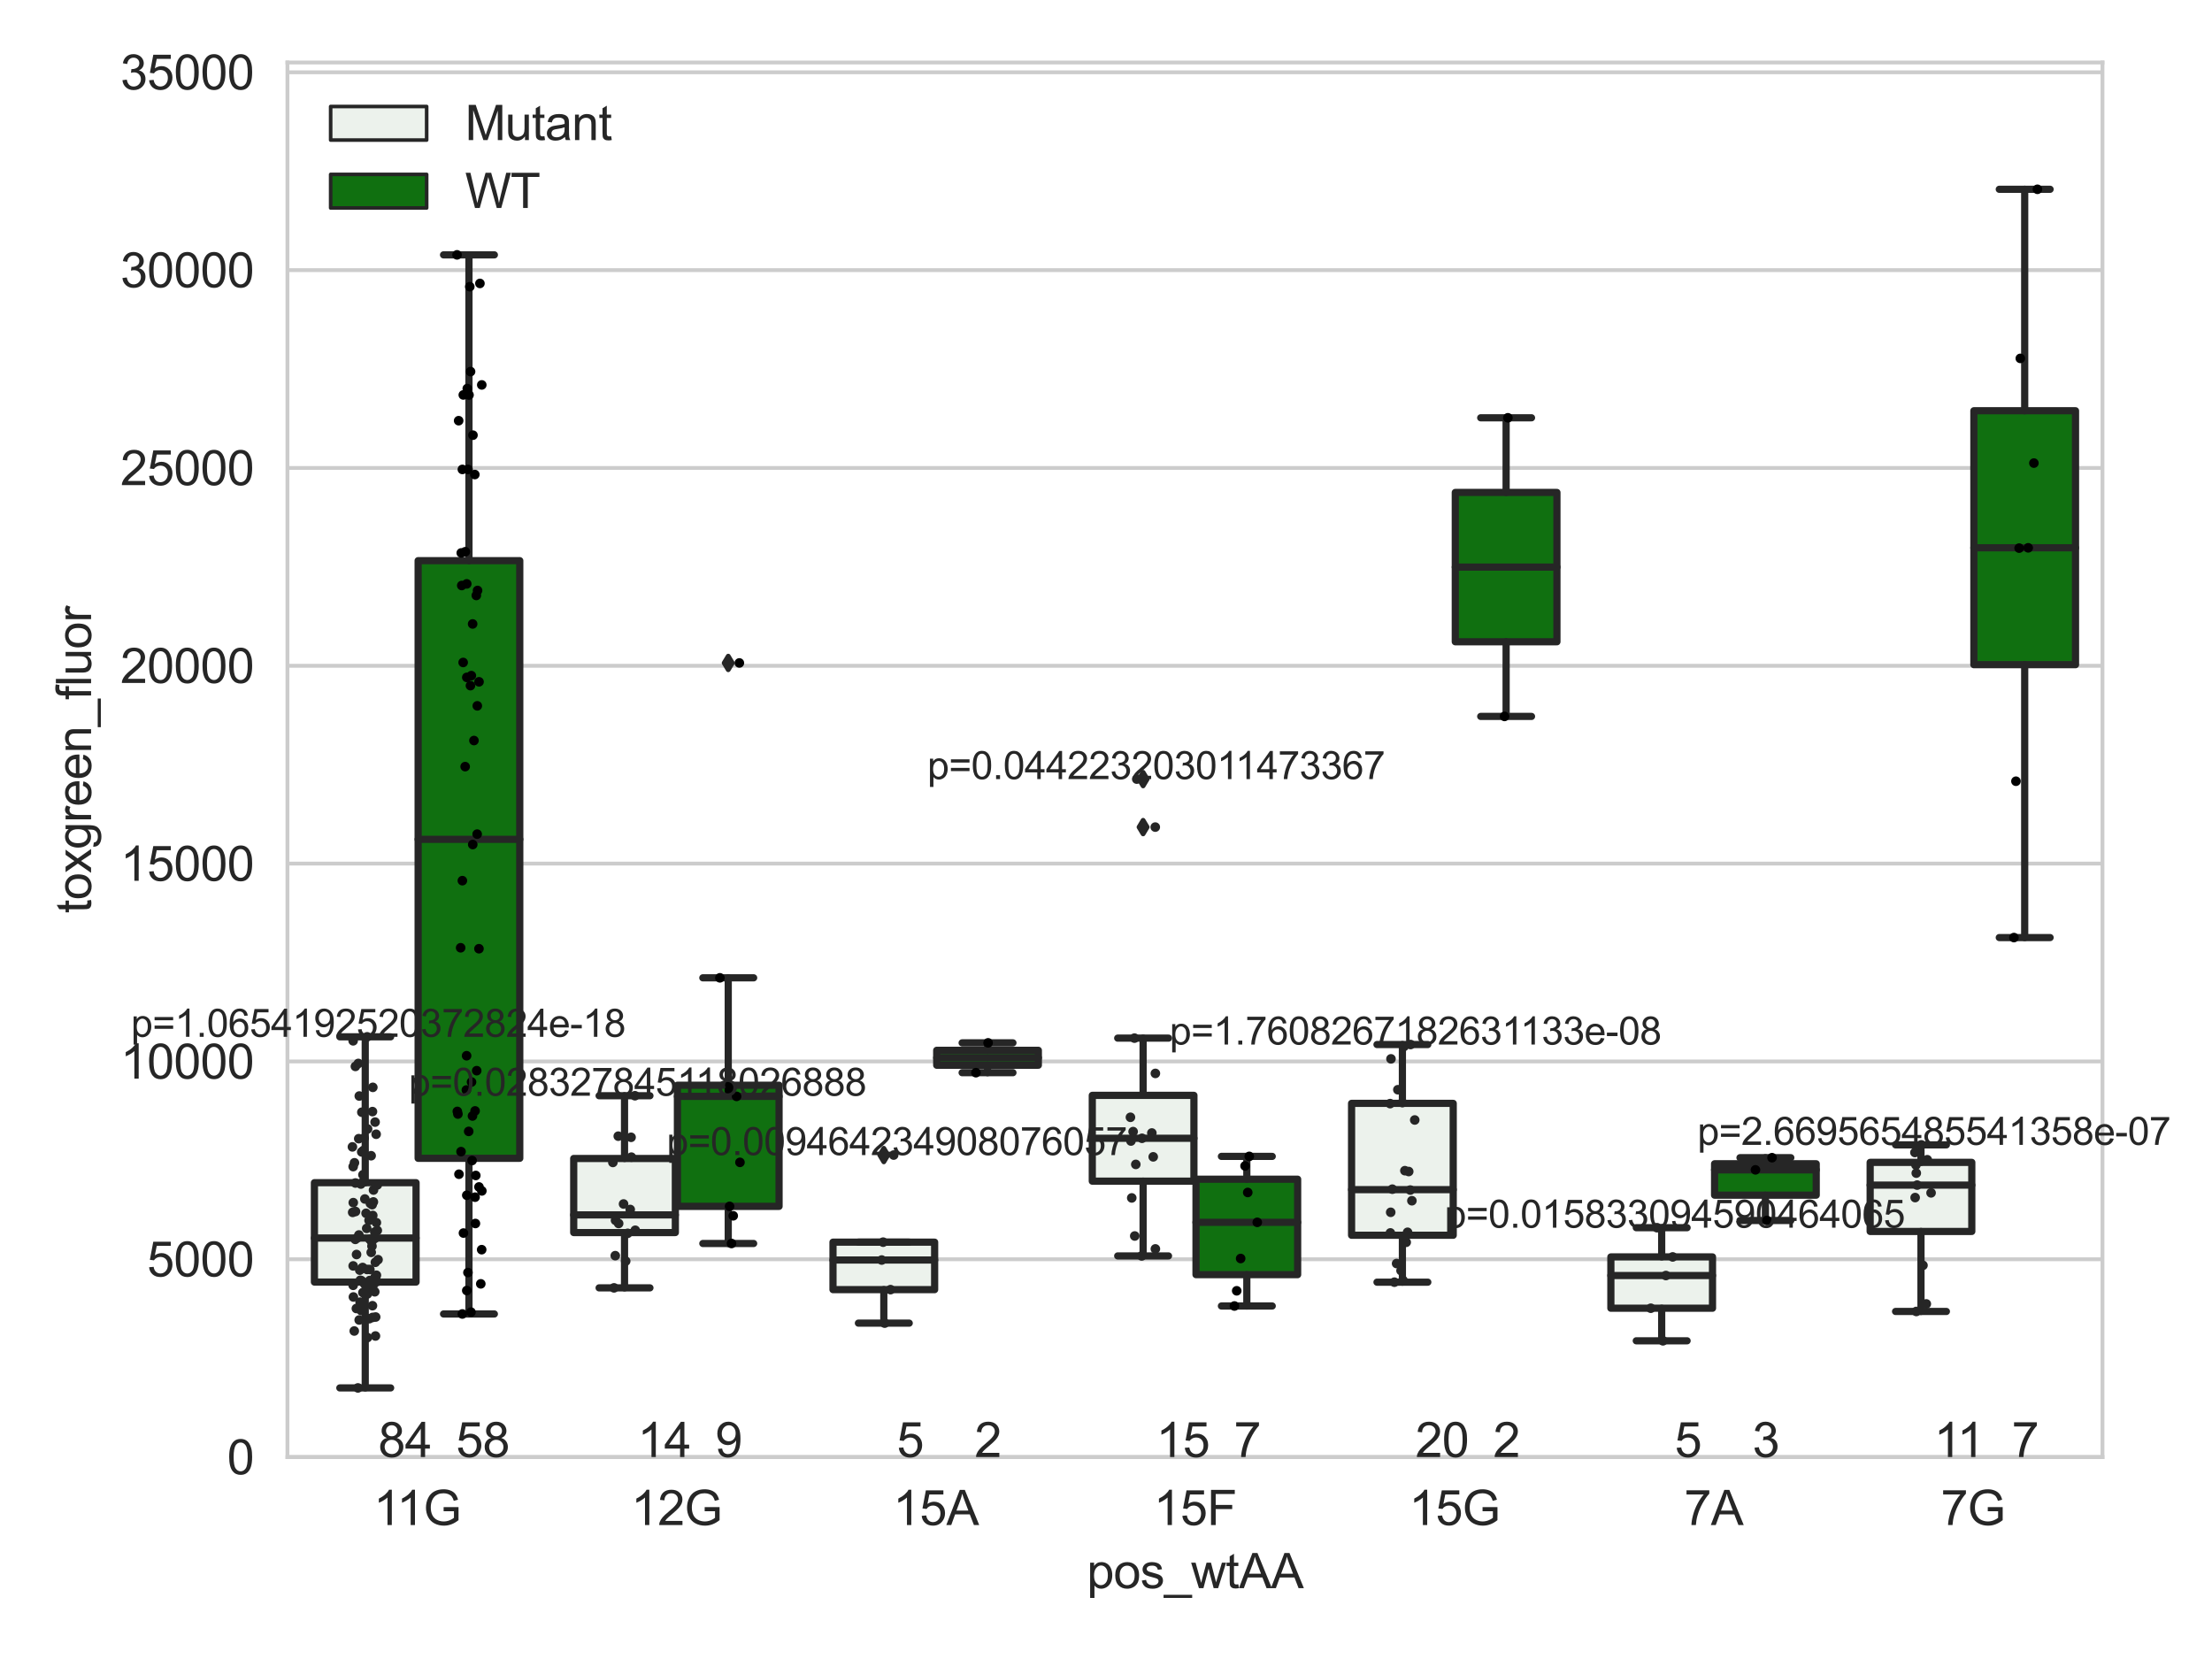 <?xml version="1.0" encoding="utf-8" standalone="no"?>
<!DOCTYPE svg PUBLIC "-//W3C//DTD SVG 1.1//EN"
  "http://www.w3.org/Graphics/SVG/1.1/DTD/svg11.dtd">
<svg xmlns:xlink="http://www.w3.org/1999/xlink" width="460.8pt" height="345.6pt" viewBox="0 0 460.8 345.6" xmlns="http://www.w3.org/2000/svg" version="1.1">
 <defs>
  <style type="text/css">*{stroke-linejoin: round; stroke-linecap: butt}</style>
 </defs>
 <g id="figure_1">
  <g id="patch_1">
   <path d="M 0 345.6 
L 460.8 345.6 
L 460.8 0 
L 0 0 
z
" style="fill: #ffffff"/>
  </g>
  <g id="axes_1">
   <g id="patch_2">
    <path d="M 59.881 303.539 
L 437.985 303.539 
L 437.985 13.023 
L 59.881 13.023 
z
" style="fill: #ffffff"/>
   </g>
   <g id="matplotlib.axis_1">
    <g id="xtick_1">
     <g id="text_1">
      <!-- 11G -->
      <g style="fill: #262626" transform="translate(77.807 317.697)scale(0.1 -0.1)">
       <defs>
        <path id="ArialMT-31" d="M 2384 0 
L 1822 0 
L 1822 3584 
Q 1619 3391 1289 3197 
Q 959 3003 697 2906 
L 697 3450 
Q 1169 3672 1522 3987 
Q 1875 4303 2022 4600 
L 2384 4600 
L 2384 0 
z
" transform="scale(0.016)"/>
        <path id="ArialMT-47" d="M 2638 1797 
L 2638 2334 
L 4578 2338 
L 4578 638 
Q 4131 281 3656 101 
Q 3181 -78 2681 -78 
Q 2006 -78 1454 211 
Q 903 500 622 1047 
Q 341 1594 341 2269 
Q 341 2938 620 3517 
Q 900 4097 1425 4378 
Q 1950 4659 2634 4659 
Q 3131 4659 3532 4498 
Q 3934 4338 4162 4050 
Q 4391 3763 4509 3300 
L 3963 3150 
Q 3859 3500 3706 3700 
Q 3553 3900 3268 4020 
Q 2984 4141 2638 4141 
Q 2222 4141 1919 4014 
Q 1616 3888 1430 3681 
Q 1244 3475 1141 3228 
Q 966 2803 966 2306 
Q 966 1694 1177 1281 
Q 1388 869 1791 669 
Q 2194 469 2647 469 
Q 3041 469 3416 620 
Q 3791 772 3984 944 
L 3984 1797 
L 2638 1797 
z
" transform="scale(0.016)"/>
       </defs>
       <use xlink:href="#ArialMT-31"/>
       <use xlink:href="#ArialMT-31" x="48.24"/>
       <use xlink:href="#ArialMT-47" x="103.855"/>
      </g>
     </g>
    </g>
    <g id="xtick_2">
     <g id="text_2">
      <!-- 12G -->
      <g style="fill: #262626" transform="translate(131.453 317.697)scale(0.1 -0.1)">
       <defs>
        <path id="ArialMT-32" d="M 3222 541 
L 3222 0 
L 194 0 
Q 188 203 259 391 
Q 375 700 629 1000 
Q 884 1300 1366 1694 
Q 2113 2306 2375 2664 
Q 2638 3022 2638 3341 
Q 2638 3675 2398 3904 
Q 2159 4134 1775 4134 
Q 1369 4134 1125 3890 
Q 881 3647 878 3216 
L 300 3275 
Q 359 3922 746 4261 
Q 1134 4600 1788 4600 
Q 2447 4600 2831 4234 
Q 3216 3869 3216 3328 
Q 3216 3053 3103 2787 
Q 2991 2522 2730 2228 
Q 2469 1934 1863 1422 
Q 1356 997 1212 845 
Q 1069 694 975 541 
L 3222 541 
z
" transform="scale(0.016)"/>
       </defs>
       <use xlink:href="#ArialMT-31"/>
       <use xlink:href="#ArialMT-32" x="55.615"/>
       <use xlink:href="#ArialMT-47" x="111.23"/>
      </g>
     </g>
    </g>
    <g id="xtick_3">
     <g id="text_3">
      <!-- 15A -->
      <g style="fill: #262626" transform="translate(186.022 317.697)scale(0.1 -0.1)">
       <defs>
        <path id="ArialMT-35" d="M 266 1200 
L 856 1250 
Q 922 819 1161 601 
Q 1400 384 1738 384 
Q 2144 384 2425 690 
Q 2706 997 2706 1503 
Q 2706 1984 2436 2262 
Q 2166 2541 1728 2541 
Q 1456 2541 1237 2417 
Q 1019 2294 894 2097 
L 366 2166 
L 809 4519 
L 3088 4519 
L 3088 3981 
L 1259 3981 
L 1013 2750 
Q 1425 3038 1878 3038 
Q 2478 3038 2890 2622 
Q 3303 2206 3303 1553 
Q 3303 931 2941 478 
Q 2500 -78 1738 -78 
Q 1113 -78 717 272 
Q 322 622 266 1200 
z
" transform="scale(0.016)"/>
        <path id="ArialMT-41" d="M -9 0 
L 1750 4581 
L 2403 4581 
L 4278 0 
L 3588 0 
L 3053 1388 
L 1138 1388 
L 634 0 
L -9 0 
z
M 1313 1881 
L 2866 1881 
L 2388 3150 
Q 2169 3728 2063 4100 
Q 1975 3659 1816 3225 
L 1313 1881 
z
" transform="scale(0.016)"/>
       </defs>
       <use xlink:href="#ArialMT-31"/>
       <use xlink:href="#ArialMT-35" x="55.615"/>
       <use xlink:href="#ArialMT-41" x="111.23"/>
      </g>
     </g>
    </g>
    <g id="xtick_4">
     <g id="text_4">
      <!-- 15F -->
      <g style="fill: #262626" transform="translate(240.318 317.697)scale(0.1 -0.1)">
       <defs>
        <path id="ArialMT-46" d="M 525 0 
L 525 4581 
L 3616 4581 
L 3616 4041 
L 1131 4041 
L 1131 2622 
L 3281 2622 
L 3281 2081 
L 1131 2081 
L 1131 0 
L 525 0 
z
" transform="scale(0.016)"/>
       </defs>
       <use xlink:href="#ArialMT-31"/>
       <use xlink:href="#ArialMT-35" x="55.615"/>
       <use xlink:href="#ArialMT-46" x="111.23"/>
      </g>
     </g>
    </g>
    <g id="xtick_5">
     <g id="text_5">
      <!-- 15G -->
      <g style="fill: #262626" transform="translate(293.498 317.697)scale(0.1 -0.1)">
       <use xlink:href="#ArialMT-31"/>
       <use xlink:href="#ArialMT-35" x="55.615"/>
       <use xlink:href="#ArialMT-47" x="111.23"/>
      </g>
     </g>
    </g>
    <g id="xtick_6">
     <g id="text_6">
      <!-- 7A -->
      <g style="fill: #262626" transform="translate(350.847 317.697)scale(0.1 -0.1)">
       <defs>
        <path id="ArialMT-37" d="M 303 3981 
L 303 4522 
L 3269 4522 
L 3269 4084 
Q 2831 3619 2401 2847 
Q 1972 2075 1738 1259 
Q 1569 684 1522 0 
L 944 0 
Q 953 541 1156 1306 
Q 1359 2072 1739 2783 
Q 2119 3494 2547 3981 
L 303 3981 
z
" transform="scale(0.016)"/>
       </defs>
       <use xlink:href="#ArialMT-37"/>
       <use xlink:href="#ArialMT-41" x="55.615"/>
      </g>
     </g>
    </g>
    <g id="xtick_7">
     <g id="text_7">
      <!-- 7G -->
      <g style="fill: #262626" transform="translate(404.308 317.697)scale(0.1 -0.1)">
       <use xlink:href="#ArialMT-37"/>
       <use xlink:href="#ArialMT-47" x="55.615"/>
      </g>
     </g>
    </g>
    <g id="text_8">
     <!-- pos_wtAA -->
     <g style="fill: #262626" transform="translate(226.421 330.842)scale(0.1 -0.1)">
      <defs>
       <path id="ArialMT-70" d="M 422 -1272 
L 422 3319 
L 934 3319 
L 934 2888 
Q 1116 3141 1344 3267 
Q 1572 3394 1897 3394 
Q 2322 3394 2647 3175 
Q 2972 2956 3137 2557 
Q 3303 2159 3303 1684 
Q 3303 1175 3120 767 
Q 2938 359 2589 142 
Q 2241 -75 1856 -75 
Q 1575 -75 1351 44 
Q 1128 163 984 344 
L 984 -1272 
L 422 -1272 
z
M 931 1641 
Q 931 1000 1190 694 
Q 1450 388 1819 388 
Q 2194 388 2461 705 
Q 2728 1022 2728 1688 
Q 2728 2322 2467 2637 
Q 2206 2953 1844 2953 
Q 1484 2953 1207 2617 
Q 931 2281 931 1641 
z
" transform="scale(0.016)"/>
       <path id="ArialMT-6f" d="M 213 1659 
Q 213 2581 725 3025 
Q 1153 3394 1769 3394 
Q 2453 3394 2887 2945 
Q 3322 2497 3322 1706 
Q 3322 1066 3130 698 
Q 2938 331 2570 128 
Q 2203 -75 1769 -75 
Q 1072 -75 642 372 
Q 213 819 213 1659 
z
M 791 1659 
Q 791 1022 1069 705 
Q 1347 388 1769 388 
Q 2188 388 2466 706 
Q 2744 1025 2744 1678 
Q 2744 2294 2464 2611 
Q 2184 2928 1769 2928 
Q 1347 2928 1069 2612 
Q 791 2297 791 1659 
z
" transform="scale(0.016)"/>
       <path id="ArialMT-73" d="M 197 991 
L 753 1078 
Q 800 744 1014 566 
Q 1228 388 1613 388 
Q 2000 388 2187 545 
Q 2375 703 2375 916 
Q 2375 1106 2209 1216 
Q 2094 1291 1634 1406 
Q 1016 1563 777 1677 
Q 538 1791 414 1992 
Q 291 2194 291 2438 
Q 291 2659 392 2848 
Q 494 3038 669 3163 
Q 800 3259 1026 3326 
Q 1253 3394 1513 3394 
Q 1903 3394 2198 3281 
Q 2494 3169 2634 2976 
Q 2775 2784 2828 2463 
L 2278 2388 
Q 2241 2644 2061 2787 
Q 1881 2931 1553 2931 
Q 1166 2931 1000 2803 
Q 834 2675 834 2503 
Q 834 2394 903 2306 
Q 972 2216 1119 2156 
Q 1203 2125 1616 2013 
Q 2213 1853 2448 1751 
Q 2684 1650 2818 1456 
Q 2953 1263 2953 975 
Q 2953 694 2789 445 
Q 2625 197 2315 61 
Q 2006 -75 1616 -75 
Q 969 -75 630 194 
Q 291 463 197 991 
z
" transform="scale(0.016)"/>
       <path id="ArialMT-5f" d="M -97 -1272 
L -97 -866 
L 3631 -866 
L 3631 -1272 
L -97 -1272 
z
" transform="scale(0.016)"/>
       <path id="ArialMT-77" d="M 1034 0 
L 19 3319 
L 600 3319 
L 1128 1403 
L 1325 691 
Q 1338 744 1497 1375 
L 2025 3319 
L 2603 3319 
L 3100 1394 
L 3266 759 
L 3456 1400 
L 4025 3319 
L 4572 3319 
L 3534 0 
L 2950 0 
L 2422 1988 
L 2294 2553 
L 1622 0 
L 1034 0 
z
" transform="scale(0.016)"/>
       <path id="ArialMT-74" d="M 1650 503 
L 1731 6 
Q 1494 -44 1306 -44 
Q 1000 -44 831 53 
Q 663 150 594 308 
Q 525 466 525 972 
L 525 2881 
L 113 2881 
L 113 3319 
L 525 3319 
L 525 4141 
L 1084 4478 
L 1084 3319 
L 1650 3319 
L 1650 2881 
L 1084 2881 
L 1084 941 
Q 1084 700 1114 631 
Q 1144 563 1211 522 
Q 1278 481 1403 481 
Q 1497 481 1650 503 
z
" transform="scale(0.016)"/>
      </defs>
      <use xlink:href="#ArialMT-70"/>
      <use xlink:href="#ArialMT-6f" x="55.615"/>
      <use xlink:href="#ArialMT-73" x="111.23"/>
      <use xlink:href="#ArialMT-5f" x="161.23"/>
      <use xlink:href="#ArialMT-77" x="216.846"/>
      <use xlink:href="#ArialMT-74" x="289.062"/>
      <use xlink:href="#ArialMT-41" x="316.846"/>
      <use xlink:href="#ArialMT-41" x="383.545"/>
     </g>
    </g>
   </g>
   <g id="matplotlib.axis_2">
    <g id="ytick_1">
     <g id="line2d_1">
      <path d="M 59.881 303.539 
L 437.985 303.539 
" clip-path="url(#pd368a625a0)" style="fill: none; stroke: #cccccc; stroke-width: 0.8; stroke-linecap: round"/>
     </g>
     <g id="text_9">
      <!-- 0 -->
      <g style="fill: #262626" transform="translate(47.32 307.118)scale(0.1 -0.1)">
       <defs>
        <path id="ArialMT-30" d="M 266 2259 
Q 266 3072 433 3567 
Q 600 4063 929 4331 
Q 1259 4600 1759 4600 
Q 2128 4600 2406 4451 
Q 2684 4303 2865 4023 
Q 3047 3744 3150 3342 
Q 3253 2941 3253 2259 
Q 3253 1453 3087 958 
Q 2922 463 2592 192 
Q 2263 -78 1759 -78 
Q 1097 -78 719 397 
Q 266 969 266 2259 
z
M 844 2259 
Q 844 1131 1108 757 
Q 1372 384 1759 384 
Q 2147 384 2411 759 
Q 2675 1134 2675 2259 
Q 2675 3391 2411 3762 
Q 2147 4134 1753 4134 
Q 1366 4134 1134 3806 
Q 844 3388 844 2259 
z
" transform="scale(0.016)"/>
       </defs>
       <use xlink:href="#ArialMT-30"/>
      </g>
     </g>
    </g>
    <g id="ytick_2">
     <g id="line2d_2">
      <path d="M 59.881 262.328 
L 437.985 262.328 
" clip-path="url(#pd368a625a0)" style="fill: none; stroke: #cccccc; stroke-width: 0.8; stroke-linecap: round"/>
     </g>
     <g id="text_10">
      <!-- 5000 -->
      <g style="fill: #262626" transform="translate(30.637 265.906)scale(0.1 -0.1)">
       <use xlink:href="#ArialMT-35"/>
       <use xlink:href="#ArialMT-30" x="55.615"/>
       <use xlink:href="#ArialMT-30" x="111.23"/>
       <use xlink:href="#ArialMT-30" x="166.846"/>
      </g>
     </g>
    </g>
    <g id="ytick_3">
     <g id="line2d_3">
      <path d="M 59.881 221.116 
L 437.985 221.116 
" clip-path="url(#pd368a625a0)" style="fill: none; stroke: #cccccc; stroke-width: 0.8; stroke-linecap: round"/>
     </g>
     <g id="text_11">
      <!-- 10000 -->
      <g style="fill: #262626" transform="translate(25.077 224.695)scale(0.1 -0.1)">
       <use xlink:href="#ArialMT-31"/>
       <use xlink:href="#ArialMT-30" x="55.615"/>
       <use xlink:href="#ArialMT-30" x="111.23"/>
       <use xlink:href="#ArialMT-30" x="166.846"/>
       <use xlink:href="#ArialMT-30" x="222.461"/>
      </g>
     </g>
    </g>
    <g id="ytick_4">
     <g id="line2d_4">
      <path d="M 59.881 179.905 
L 437.985 179.905 
" clip-path="url(#pd368a625a0)" style="fill: none; stroke: #cccccc; stroke-width: 0.8; stroke-linecap: round"/>
     </g>
     <g id="text_12">
      <!-- 15000 -->
      <g style="fill: #262626" transform="translate(25.077 183.484)scale(0.1 -0.1)">
       <use xlink:href="#ArialMT-31"/>
       <use xlink:href="#ArialMT-35" x="55.615"/>
       <use xlink:href="#ArialMT-30" x="111.23"/>
       <use xlink:href="#ArialMT-30" x="166.846"/>
       <use xlink:href="#ArialMT-30" x="222.461"/>
      </g>
     </g>
    </g>
    <g id="ytick_5">
     <g id="line2d_5">
      <path d="M 59.881 138.694 
L 437.985 138.694 
" clip-path="url(#pd368a625a0)" style="fill: none; stroke: #cccccc; stroke-width: 0.8; stroke-linecap: round"/>
     </g>
     <g id="text_13">
      <!-- 20000 -->
      <g style="fill: #262626" transform="translate(25.077 142.273)scale(0.1 -0.1)">
       <use xlink:href="#ArialMT-32"/>
       <use xlink:href="#ArialMT-30" x="55.615"/>
       <use xlink:href="#ArialMT-30" x="111.23"/>
       <use xlink:href="#ArialMT-30" x="166.846"/>
       <use xlink:href="#ArialMT-30" x="222.461"/>
      </g>
     </g>
    </g>
    <g id="ytick_6">
     <g id="line2d_6">
      <path d="M 59.881 97.483 
L 437.985 97.483 
" clip-path="url(#pd368a625a0)" style="fill: none; stroke: #cccccc; stroke-width: 0.8; stroke-linecap: round"/>
     </g>
     <g id="text_14">
      <!-- 25000 -->
      <g style="fill: #262626" transform="translate(25.077 101.062)scale(0.1 -0.1)">
       <use xlink:href="#ArialMT-32"/>
       <use xlink:href="#ArialMT-35" x="55.615"/>
       <use xlink:href="#ArialMT-30" x="111.23"/>
       <use xlink:href="#ArialMT-30" x="166.846"/>
       <use xlink:href="#ArialMT-30" x="222.461"/>
      </g>
     </g>
    </g>
    <g id="ytick_7">
     <g id="line2d_7">
      <path d="M 59.881 56.272 
L 437.985 56.272 
" clip-path="url(#pd368a625a0)" style="fill: none; stroke: #cccccc; stroke-width: 0.8; stroke-linecap: round"/>
     </g>
     <g id="text_15">
      <!-- 30000 -->
      <g style="fill: #262626" transform="translate(25.077 59.851)scale(0.1 -0.1)">
       <defs>
        <path id="ArialMT-33" d="M 269 1209 
L 831 1284 
Q 928 806 1161 595 
Q 1394 384 1728 384 
Q 2125 384 2398 659 
Q 2672 934 2672 1341 
Q 2672 1728 2419 1979 
Q 2166 2231 1775 2231 
Q 1616 2231 1378 2169 
L 1441 2663 
Q 1497 2656 1531 2656 
Q 1891 2656 2178 2843 
Q 2466 3031 2466 3422 
Q 2466 3731 2256 3934 
Q 2047 4138 1716 4138 
Q 1388 4138 1169 3931 
Q 950 3725 888 3313 
L 325 3413 
Q 428 3978 793 4289 
Q 1159 4600 1703 4600 
Q 2078 4600 2393 4439 
Q 2709 4278 2876 4000 
Q 3044 3722 3044 3409 
Q 3044 3113 2884 2869 
Q 2725 2625 2413 2481 
Q 2819 2388 3044 2092 
Q 3269 1797 3269 1353 
Q 3269 753 2831 336 
Q 2394 -81 1725 -81 
Q 1122 -81 723 278 
Q 325 638 269 1209 
z
" transform="scale(0.016)"/>
       </defs>
       <use xlink:href="#ArialMT-33"/>
       <use xlink:href="#ArialMT-30" x="55.615"/>
       <use xlink:href="#ArialMT-30" x="111.23"/>
       <use xlink:href="#ArialMT-30" x="166.846"/>
       <use xlink:href="#ArialMT-30" x="222.461"/>
      </g>
     </g>
    </g>
    <g id="ytick_8">
     <g id="line2d_8">
      <path d="M 59.881 15.061 
L 437.985 15.061 
" clip-path="url(#pd368a625a0)" style="fill: none; stroke: #cccccc; stroke-width: 0.8; stroke-linecap: round"/>
     </g>
     <g id="text_16">
      <!-- 35000 -->
      <g style="fill: #262626" transform="translate(25.077 18.639)scale(0.1 -0.1)">
       <use xlink:href="#ArialMT-33"/>
       <use xlink:href="#ArialMT-35" x="55.615"/>
       <use xlink:href="#ArialMT-30" x="111.23"/>
       <use xlink:href="#ArialMT-30" x="166.846"/>
       <use xlink:href="#ArialMT-30" x="222.461"/>
      </g>
     </g>
    </g>
    <g id="text_17">
     <!-- toxgreen_fluor -->
     <g style="fill: #262626" transform="translate(18.972 190.243)rotate(-90)scale(0.1 -0.1)">
      <defs>
       <path id="ArialMT-78" d="M 47 0 
L 1259 1725 
L 138 3319 
L 841 3319 
L 1350 2541 
Q 1494 2319 1581 2169 
Q 1719 2375 1834 2534 
L 2394 3319 
L 3066 3319 
L 1919 1756 
L 3153 0 
L 2463 0 
L 1781 1031 
L 1600 1309 
L 728 0 
L 47 0 
z
" transform="scale(0.016)"/>
       <path id="ArialMT-67" d="M 319 -275 
L 866 -356 
Q 900 -609 1056 -725 
Q 1266 -881 1628 -881 
Q 2019 -881 2231 -725 
Q 2444 -569 2519 -288 
Q 2563 -116 2559 434 
Q 2191 0 1641 0 
Q 956 0 581 494 
Q 206 988 206 1678 
Q 206 2153 378 2554 
Q 550 2956 876 3175 
Q 1203 3394 1644 3394 
Q 2231 3394 2613 2919 
L 2613 3319 
L 3131 3319 
L 3131 450 
Q 3131 -325 2973 -648 
Q 2816 -972 2473 -1159 
Q 2131 -1347 1631 -1347 
Q 1038 -1347 672 -1080 
Q 306 -813 319 -275 
z
M 784 1719 
Q 784 1066 1043 766 
Q 1303 466 1694 466 
Q 2081 466 2343 764 
Q 2606 1063 2606 1700 
Q 2606 2309 2336 2618 
Q 2066 2928 1684 2928 
Q 1309 2928 1046 2623 
Q 784 2319 784 1719 
z
" transform="scale(0.016)"/>
       <path id="ArialMT-72" d="M 416 0 
L 416 3319 
L 922 3319 
L 922 2816 
Q 1116 3169 1280 3281 
Q 1444 3394 1641 3394 
Q 1925 3394 2219 3213 
L 2025 2691 
Q 1819 2813 1613 2813 
Q 1428 2813 1281 2702 
Q 1134 2591 1072 2394 
Q 978 2094 978 1738 
L 978 0 
L 416 0 
z
" transform="scale(0.016)"/>
       <path id="ArialMT-65" d="M 2694 1069 
L 3275 997 
Q 3138 488 2766 206 
Q 2394 -75 1816 -75 
Q 1088 -75 661 373 
Q 234 822 234 1631 
Q 234 2469 665 2931 
Q 1097 3394 1784 3394 
Q 2450 3394 2872 2941 
Q 3294 2488 3294 1666 
Q 3294 1616 3291 1516 
L 816 1516 
Q 847 969 1125 678 
Q 1403 388 1819 388 
Q 2128 388 2347 550 
Q 2566 713 2694 1069 
z
M 847 1978 
L 2700 1978 
Q 2663 2397 2488 2606 
Q 2219 2931 1791 2931 
Q 1403 2931 1139 2672 
Q 875 2413 847 1978 
z
" transform="scale(0.016)"/>
       <path id="ArialMT-6e" d="M 422 0 
L 422 3319 
L 928 3319 
L 928 2847 
Q 1294 3394 1984 3394 
Q 2284 3394 2536 3286 
Q 2788 3178 2913 3003 
Q 3038 2828 3088 2588 
Q 3119 2431 3119 2041 
L 3119 0 
L 2556 0 
L 2556 2019 
Q 2556 2363 2490 2533 
Q 2425 2703 2258 2804 
Q 2091 2906 1866 2906 
Q 1506 2906 1245 2678 
Q 984 2450 984 1813 
L 984 0 
L 422 0 
z
" transform="scale(0.016)"/>
       <path id="ArialMT-66" d="M 556 0 
L 556 2881 
L 59 2881 
L 59 3319 
L 556 3319 
L 556 3672 
Q 556 4006 616 4169 
Q 697 4388 901 4523 
Q 1106 4659 1475 4659 
Q 1713 4659 2000 4603 
L 1916 4113 
Q 1741 4144 1584 4144 
Q 1328 4144 1222 4034 
Q 1116 3925 1116 3625 
L 1116 3319 
L 1763 3319 
L 1763 2881 
L 1116 2881 
L 1116 0 
L 556 0 
z
" transform="scale(0.016)"/>
       <path id="ArialMT-6c" d="M 409 0 
L 409 4581 
L 972 4581 
L 972 0 
L 409 0 
z
" transform="scale(0.016)"/>
       <path id="ArialMT-75" d="M 2597 0 
L 2597 488 
Q 2209 -75 1544 -75 
Q 1250 -75 995 37 
Q 741 150 617 320 
Q 494 491 444 738 
Q 409 903 409 1263 
L 409 3319 
L 972 3319 
L 972 1478 
Q 972 1038 1006 884 
Q 1059 663 1231 536 
Q 1403 409 1656 409 
Q 1909 409 2131 539 
Q 2353 669 2445 892 
Q 2538 1116 2538 1541 
L 2538 3319 
L 3100 3319 
L 3100 0 
L 2597 0 
z
" transform="scale(0.016)"/>
      </defs>
      <use xlink:href="#ArialMT-74"/>
      <use xlink:href="#ArialMT-6f" x="27.783"/>
      <use xlink:href="#ArialMT-78" x="83.398"/>
      <use xlink:href="#ArialMT-67" x="133.398"/>
      <use xlink:href="#ArialMT-72" x="189.014"/>
      <use xlink:href="#ArialMT-65" x="222.314"/>
      <use xlink:href="#ArialMT-65" x="277.93"/>
      <use xlink:href="#ArialMT-6e" x="333.545"/>
      <use xlink:href="#ArialMT-5f" x="389.16"/>
      <use xlink:href="#ArialMT-66" x="444.775"/>
      <use xlink:href="#ArialMT-6c" x="472.559"/>
      <use xlink:href="#ArialMT-75" x="494.775"/>
      <use xlink:href="#ArialMT-6f" x="550.391"/>
      <use xlink:href="#ArialMT-72" x="606.006"/>
     </g>
    </g>
   </g>
   <g id="patch_3">
    <path d="M 65.499 267.076 
L 86.673 267.076 
L 86.673 246.377 
L 65.499 246.377 
L 65.499 267.076 
z
" clip-path="url(#pd368a625a0)" style="fill: #ecf2ec; stroke: #262626; stroke-width: 1.5; stroke-linejoin: miter"/>
   </g>
   <g id="patch_4">
    <path d="M 87.105 241.295 
L 108.279 241.295 
L 108.279 116.797 
L 87.105 116.797 
L 87.105 241.295 
z
" clip-path="url(#pd368a625a0)" style="fill: #107010; stroke: #262626; stroke-width: 1.5; stroke-linejoin: miter"/>
   </g>
   <g id="patch_5">
    <path d="M 119.514 256.765 
L 140.687 256.765 
L 140.687 241.331 
L 119.514 241.331 
L 119.514 256.765 
z
" clip-path="url(#pd368a625a0)" style="fill: #ecf2ec; stroke: #262626; stroke-width: 1.5; stroke-linejoin: miter"/>
   </g>
   <g id="patch_6">
    <path d="M 141.12 251.307 
L 162.293 251.307 
L 162.293 226.073 
L 141.12 226.073 
L 141.12 251.307 
z
" clip-path="url(#pd368a625a0)" style="fill: #107010; stroke: #262626; stroke-width: 1.5; stroke-linejoin: miter"/>
   </g>
   <g id="patch_7">
    <path d="M 173.528 268.654 
L 194.702 268.654 
L 194.702 258.765 
L 173.528 258.765 
L 173.528 268.654 
z
" clip-path="url(#pd368a625a0)" style="fill: #ecf2ec; stroke: #262626; stroke-width: 1.5; stroke-linejoin: miter"/>
   </g>
   <g id="patch_8">
    <path d="M 195.134 221.906 
L 216.308 221.906 
L 216.308 218.799 
L 195.134 218.799 
L 195.134 221.906 
z
" clip-path="url(#pd368a625a0)" style="fill: #107010; stroke: #262626; stroke-width: 1.5; stroke-linejoin: miter"/>
   </g>
   <g id="patch_9">
    <path d="M 227.543 246.057 
L 248.717 246.057 
L 248.717 228.182 
L 227.543 228.182 
L 227.543 246.057 
z
" clip-path="url(#pd368a625a0)" style="fill: #ecf2ec; stroke: #262626; stroke-width: 1.5; stroke-linejoin: miter"/>
   </g>
   <g id="patch_10">
    <path d="M 249.149 265.533 
L 270.323 265.533 
L 270.323 245.65 
L 249.149 245.65 
L 249.149 265.533 
z
" clip-path="url(#pd368a625a0)" style="fill: #107010; stroke: #262626; stroke-width: 1.5; stroke-linejoin: miter"/>
   </g>
   <g id="patch_11">
    <path d="M 281.558 257.327 
L 302.732 257.327 
L 302.732 229.851 
L 281.558 229.851 
L 281.558 257.327 
z
" clip-path="url(#pd368a625a0)" style="fill: #ecf2ec; stroke: #262626; stroke-width: 1.5; stroke-linejoin: miter"/>
   </g>
   <g id="patch_12">
    <path d="M 303.164 133.69 
L 324.338 133.69 
L 324.338 102.585 
L 303.164 102.585 
L 303.164 133.69 
z
" clip-path="url(#pd368a625a0)" style="fill: #107010; stroke: #262626; stroke-width: 1.5; stroke-linejoin: miter"/>
   </g>
   <g id="patch_13">
    <path d="M 335.573 272.529 
L 356.747 272.529 
L 356.747 261.838 
L 335.573 261.838 
L 335.573 272.529 
z
" clip-path="url(#pd368a625a0)" style="fill: #ecf2ec; stroke: #262626; stroke-width: 1.5; stroke-linejoin: miter"/>
   </g>
   <g id="patch_14">
    <path d="M 357.179 248.974 
L 378.353 248.974 
L 378.353 242.435 
L 357.179 242.435 
L 357.179 248.974 
z
" clip-path="url(#pd368a625a0)" style="fill: #107010; stroke: #262626; stroke-width: 1.5; stroke-linejoin: miter"/>
   </g>
   <g id="patch_15">
    <path d="M 389.588 256.534 
L 410.762 256.534 
L 410.762 242.142 
L 389.588 242.142 
L 389.588 256.534 
z
" clip-path="url(#pd368a625a0)" style="fill: #ecf2ec; stroke: #262626; stroke-width: 1.5; stroke-linejoin: miter"/>
   </g>
   <g id="patch_16">
    <path d="M 411.194 138.464 
L 432.368 138.464 
L 432.368 85.566 
L 411.194 85.566 
L 411.194 138.464 
z
" clip-path="url(#pd368a625a0)" style="fill: #107010; stroke: #262626; stroke-width: 1.5; stroke-linejoin: miter"/>
   </g>
   <g id="patch_17">
    <path d="M 86.889 303.539 
L 86.889 303.539 
L 86.889 303.539 
L 86.889 303.539 
z
" clip-path="url(#pd368a625a0)" style="fill: #ecf2ec; stroke: #262626; stroke-width: 0.75; stroke-linejoin: miter"/>
   </g>
   <g id="patch_18">
    <path d="M 86.889 303.539 
L 86.889 303.539 
L 86.889 303.539 
L 86.889 303.539 
z
" clip-path="url(#pd368a625a0)" style="fill: #107010; stroke: #262626; stroke-width: 0.75; stroke-linejoin: miter"/>
   </g>
   <g id="PathCollection_1"/>
   <g id="PathCollection_2"/>
   <g id="line2d_9">
    <path d="M 76.086 267.076 
L 76.086 289.129 
" clip-path="url(#pd368a625a0)" style="fill: none; stroke: #262626; stroke-width: 1.5; stroke-linecap: round"/>
   </g>
   <g id="line2d_10">
    <path d="M 76.086 246.377 
L 76.086 215.989 
" clip-path="url(#pd368a625a0)" style="fill: none; stroke: #262626; stroke-width: 1.5; stroke-linecap: round"/>
   </g>
   <g id="line2d_11">
    <path d="M 70.792 289.129 
L 81.379 289.129 
" clip-path="url(#pd368a625a0)" style="fill: none; stroke: #262626; stroke-width: 1.5; stroke-linecap: round"/>
   </g>
   <g id="line2d_12">
    <path d="M 70.792 215.989 
L 81.379 215.989 
" clip-path="url(#pd368a625a0)" style="fill: none; stroke: #262626; stroke-width: 1.5; stroke-linecap: round"/>
   </g>
   <g id="line2d_13"/>
   <g id="line2d_14">
    <path d="M 97.692 241.295 
L 97.692 273.724 
" clip-path="url(#pd368a625a0)" style="fill: none; stroke: #262626; stroke-width: 1.5; stroke-linecap: round"/>
   </g>
   <g id="line2d_15">
    <path d="M 97.692 116.797 
L 97.692 53.091 
" clip-path="url(#pd368a625a0)" style="fill: none; stroke: #262626; stroke-width: 1.5; stroke-linecap: round"/>
   </g>
   <g id="line2d_16">
    <path d="M 92.398 273.724 
L 102.985 273.724 
" clip-path="url(#pd368a625a0)" style="fill: none; stroke: #262626; stroke-width: 1.5; stroke-linecap: round"/>
   </g>
   <g id="line2d_17">
    <path d="M 92.398 53.091 
L 102.985 53.091 
" clip-path="url(#pd368a625a0)" style="fill: none; stroke: #262626; stroke-width: 1.5; stroke-linecap: round"/>
   </g>
   <g id="line2d_18"/>
   <g id="line2d_19">
    <path d="M 130.101 256.765 
L 130.101 268.285 
" clip-path="url(#pd368a625a0)" style="fill: none; stroke: #262626; stroke-width: 1.5; stroke-linecap: round"/>
   </g>
   <g id="line2d_20">
    <path d="M 130.101 241.331 
L 130.101 228.263 
" clip-path="url(#pd368a625a0)" style="fill: none; stroke: #262626; stroke-width: 1.5; stroke-linecap: round"/>
   </g>
   <g id="line2d_21">
    <path d="M 124.807 268.285 
L 135.394 268.285 
" clip-path="url(#pd368a625a0)" style="fill: none; stroke: #262626; stroke-width: 1.5; stroke-linecap: round"/>
   </g>
   <g id="line2d_22">
    <path d="M 124.807 228.263 
L 135.394 228.263 
" clip-path="url(#pd368a625a0)" style="fill: none; stroke: #262626; stroke-width: 1.5; stroke-linecap: round"/>
   </g>
   <g id="line2d_23"/>
   <g id="line2d_24">
    <path d="M 151.706 251.307 
L 151.706 259.041 
" clip-path="url(#pd368a625a0)" style="fill: none; stroke: #262626; stroke-width: 1.5; stroke-linecap: round"/>
   </g>
   <g id="line2d_25">
    <path d="M 151.706 226.073 
L 151.706 203.699 
" clip-path="url(#pd368a625a0)" style="fill: none; stroke: #262626; stroke-width: 1.5; stroke-linecap: round"/>
   </g>
   <g id="line2d_26">
    <path d="M 146.413 259.041 
L 157 259.041 
" clip-path="url(#pd368a625a0)" style="fill: none; stroke: #262626; stroke-width: 1.5; stroke-linecap: round"/>
   </g>
   <g id="line2d_27">
    <path d="M 146.413 203.699 
L 157 203.699 
" clip-path="url(#pd368a625a0)" style="fill: none; stroke: #262626; stroke-width: 1.5; stroke-linecap: round"/>
   </g>
   <g id="line2d_28">
    <defs>
     <path id="mfe7dd96019" d="M -0 1.414 
L 0.849 0 
L 0 -1.414 
L -0.849 -0 
z
" style="stroke: #262626; stroke-linejoin: miter"/>
    </defs>
    <g clip-path="url(#pd368a625a0)">
     <use xlink:href="#mfe7dd96019" x="151.706" y="138.104" style="fill: #262626; stroke: #262626; stroke-linejoin: miter"/>
    </g>
   </g>
   <g id="line2d_29">
    <path d="M 184.115 268.654 
L 184.115 275.633 
" clip-path="url(#pd368a625a0)" style="fill: none; stroke: #262626; stroke-width: 1.5; stroke-linecap: round"/>
   </g>
   <g id="line2d_30">
    <path d="M 184.115 258.765 
L 184.115 258.765 
" clip-path="url(#pd368a625a0)" style="fill: none; stroke: #262626; stroke-width: 1.5; stroke-linecap: round"/>
   </g>
   <g id="line2d_31">
    <path d="M 178.822 275.633 
L 189.409 275.633 
" clip-path="url(#pd368a625a0)" style="fill: none; stroke: #262626; stroke-width: 1.5; stroke-linecap: round"/>
   </g>
   <g id="line2d_32">
    <path d="M 178.822 258.765 
L 189.409 258.765 
" clip-path="url(#pd368a625a0)" style="fill: none; stroke: #262626; stroke-width: 1.5; stroke-linecap: round"/>
   </g>
   <g id="line2d_33">
    <g clip-path="url(#pd368a625a0)">
     <use xlink:href="#mfe7dd96019" x="184.115" y="240.621" style="fill: #262626; stroke: #262626; stroke-linejoin: miter"/>
    </g>
   </g>
   <g id="line2d_34">
    <path d="M 205.721 221.906 
L 205.721 223.459 
" clip-path="url(#pd368a625a0)" style="fill: none; stroke: #262626; stroke-width: 1.5; stroke-linecap: round"/>
   </g>
   <g id="line2d_35">
    <path d="M 205.721 218.799 
L 205.721 217.246 
" clip-path="url(#pd368a625a0)" style="fill: none; stroke: #262626; stroke-width: 1.5; stroke-linecap: round"/>
   </g>
   <g id="line2d_36">
    <path d="M 200.428 223.459 
L 211.015 223.459 
" clip-path="url(#pd368a625a0)" style="fill: none; stroke: #262626; stroke-width: 1.5; stroke-linecap: round"/>
   </g>
   <g id="line2d_37">
    <path d="M 200.428 217.246 
L 211.015 217.246 
" clip-path="url(#pd368a625a0)" style="fill: none; stroke: #262626; stroke-width: 1.5; stroke-linecap: round"/>
   </g>
   <g id="line2d_38"/>
   <g id="line2d_39">
    <path d="M 238.13 246.057 
L 238.13 261.633 
" clip-path="url(#pd368a625a0)" style="fill: none; stroke: #262626; stroke-width: 1.5; stroke-linecap: round"/>
   </g>
   <g id="line2d_40">
    <path d="M 238.13 228.182 
L 238.13 216.261 
" clip-path="url(#pd368a625a0)" style="fill: none; stroke: #262626; stroke-width: 1.5; stroke-linecap: round"/>
   </g>
   <g id="line2d_41">
    <path d="M 232.837 261.633 
L 243.424 261.633 
" clip-path="url(#pd368a625a0)" style="fill: none; stroke: #262626; stroke-width: 1.5; stroke-linecap: round"/>
   </g>
   <g id="line2d_42">
    <path d="M 232.837 216.261 
L 243.424 216.261 
" clip-path="url(#pd368a625a0)" style="fill: none; stroke: #262626; stroke-width: 1.5; stroke-linecap: round"/>
   </g>
   <g id="line2d_43">
    <g clip-path="url(#pd368a625a0)">
     <use xlink:href="#mfe7dd96019" x="238.13" y="172.3" style="fill: #262626; stroke: #262626; stroke-linejoin: miter"/>
     <use xlink:href="#mfe7dd96019" x="238.13" y="162.302" style="fill: #262626; stroke: #262626; stroke-linejoin: miter"/>
    </g>
   </g>
   <g id="line2d_44">
    <path d="M 259.736 265.533 
L 259.736 272.063 
" clip-path="url(#pd368a625a0)" style="fill: none; stroke: #262626; stroke-width: 1.5; stroke-linecap: round"/>
   </g>
   <g id="line2d_45">
    <path d="M 259.736 245.65 
L 259.736 240.897 
" clip-path="url(#pd368a625a0)" style="fill: none; stroke: #262626; stroke-width: 1.5; stroke-linecap: round"/>
   </g>
   <g id="line2d_46">
    <path d="M 254.443 272.063 
L 265.03 272.063 
" clip-path="url(#pd368a625a0)" style="fill: none; stroke: #262626; stroke-width: 1.5; stroke-linecap: round"/>
   </g>
   <g id="line2d_47">
    <path d="M 254.443 240.897 
L 265.03 240.897 
" clip-path="url(#pd368a625a0)" style="fill: none; stroke: #262626; stroke-width: 1.5; stroke-linecap: round"/>
   </g>
   <g id="line2d_48"/>
   <g id="line2d_49">
    <path d="M 292.145 257.327 
L 292.145 267.1 
" clip-path="url(#pd368a625a0)" style="fill: none; stroke: #262626; stroke-width: 1.5; stroke-linecap: round"/>
   </g>
   <g id="line2d_50">
    <path d="M 292.145 229.851 
L 292.145 217.596 
" clip-path="url(#pd368a625a0)" style="fill: none; stroke: #262626; stroke-width: 1.5; stroke-linecap: round"/>
   </g>
   <g id="line2d_51">
    <path d="M 286.852 267.1 
L 297.438 267.1 
" clip-path="url(#pd368a625a0)" style="fill: none; stroke: #262626; stroke-width: 1.5; stroke-linecap: round"/>
   </g>
   <g id="line2d_52">
    <path d="M 286.852 217.596 
L 297.438 217.596 
" clip-path="url(#pd368a625a0)" style="fill: none; stroke: #262626; stroke-width: 1.5; stroke-linecap: round"/>
   </g>
   <g id="line2d_53"/>
   <g id="line2d_54">
    <path d="M 313.751 133.69 
L 313.751 149.242 
" clip-path="url(#pd368a625a0)" style="fill: none; stroke: #262626; stroke-width: 1.5; stroke-linecap: round"/>
   </g>
   <g id="line2d_55">
    <path d="M 313.751 102.585 
L 313.751 87.033 
" clip-path="url(#pd368a625a0)" style="fill: none; stroke: #262626; stroke-width: 1.5; stroke-linecap: round"/>
   </g>
   <g id="line2d_56">
    <path d="M 308.458 149.242 
L 319.044 149.242 
" clip-path="url(#pd368a625a0)" style="fill: none; stroke: #262626; stroke-width: 1.5; stroke-linecap: round"/>
   </g>
   <g id="line2d_57">
    <path d="M 308.458 87.033 
L 319.044 87.033 
" clip-path="url(#pd368a625a0)" style="fill: none; stroke: #262626; stroke-width: 1.5; stroke-linecap: round"/>
   </g>
   <g id="line2d_58"/>
   <g id="line2d_59">
    <path d="M 346.16 272.529 
L 346.16 279.314 
" clip-path="url(#pd368a625a0)" style="fill: none; stroke: #262626; stroke-width: 1.5; stroke-linecap: round"/>
   </g>
   <g id="line2d_60">
    <path d="M 346.16 261.838 
L 346.16 255.751 
" clip-path="url(#pd368a625a0)" style="fill: none; stroke: #262626; stroke-width: 1.5; stroke-linecap: round"/>
   </g>
   <g id="line2d_61">
    <path d="M 340.866 279.314 
L 351.453 279.314 
" clip-path="url(#pd368a625a0)" style="fill: none; stroke: #262626; stroke-width: 1.5; stroke-linecap: round"/>
   </g>
   <g id="line2d_62">
    <path d="M 340.866 255.751 
L 351.453 255.751 
" clip-path="url(#pd368a625a0)" style="fill: none; stroke: #262626; stroke-width: 1.5; stroke-linecap: round"/>
   </g>
   <g id="line2d_63"/>
   <g id="line2d_64">
    <path d="M 367.766 248.974 
L 367.766 254.248 
" clip-path="url(#pd368a625a0)" style="fill: none; stroke: #262626; stroke-width: 1.5; stroke-linecap: round"/>
   </g>
   <g id="line2d_65">
    <path d="M 367.766 242.435 
L 367.766 241.169 
" clip-path="url(#pd368a625a0)" style="fill: none; stroke: #262626; stroke-width: 1.5; stroke-linecap: round"/>
   </g>
   <g id="line2d_66">
    <path d="M 362.472 254.248 
L 373.059 254.248 
" clip-path="url(#pd368a625a0)" style="fill: none; stroke: #262626; stroke-width: 1.5; stroke-linecap: round"/>
   </g>
   <g id="line2d_67">
    <path d="M 362.472 241.169 
L 373.059 241.169 
" clip-path="url(#pd368a625a0)" style="fill: none; stroke: #262626; stroke-width: 1.5; stroke-linecap: round"/>
   </g>
   <g id="line2d_68"/>
   <g id="line2d_69">
    <path d="M 400.175 256.534 
L 400.175 273.201 
" clip-path="url(#pd368a625a0)" style="fill: none; stroke: #262626; stroke-width: 1.5; stroke-linecap: round"/>
   </g>
   <g id="line2d_70">
    <path d="M 400.175 242.142 
L 400.175 238.494 
" clip-path="url(#pd368a625a0)" style="fill: none; stroke: #262626; stroke-width: 1.5; stroke-linecap: round"/>
   </g>
   <g id="line2d_71">
    <path d="M 394.881 273.201 
L 405.468 273.201 
" clip-path="url(#pd368a625a0)" style="fill: none; stroke: #262626; stroke-width: 1.5; stroke-linecap: round"/>
   </g>
   <g id="line2d_72">
    <path d="M 394.881 238.494 
L 405.468 238.494 
" clip-path="url(#pd368a625a0)" style="fill: none; stroke: #262626; stroke-width: 1.5; stroke-linecap: round"/>
   </g>
   <g id="line2d_73"/>
   <g id="line2d_74">
    <path d="M 421.781 138.464 
L 421.781 195.313 
" clip-path="url(#pd368a625a0)" style="fill: none; stroke: #262626; stroke-width: 1.5; stroke-linecap: round"/>
   </g>
   <g id="line2d_75">
    <path d="M 421.781 85.566 
L 421.781 39.434 
" clip-path="url(#pd368a625a0)" style="fill: none; stroke: #262626; stroke-width: 1.5; stroke-linecap: round"/>
   </g>
   <g id="line2d_76">
    <path d="M 416.487 195.313 
L 427.074 195.313 
" clip-path="url(#pd368a625a0)" style="fill: none; stroke: #262626; stroke-width: 1.5; stroke-linecap: round"/>
   </g>
   <g id="line2d_77">
    <path d="M 416.487 39.434 
L 427.074 39.434 
" clip-path="url(#pd368a625a0)" style="fill: none; stroke: #262626; stroke-width: 1.5; stroke-linecap: round"/>
   </g>
   <g id="line2d_78"/>
   <g id="line2d_79">
    <path d="M 65.499 257.907 
L 86.673 257.907 
" clip-path="url(#pd368a625a0)" style="fill: none; stroke: #262626; stroke-width: 1.5; stroke-linecap: round"/>
   </g>
   <g id="line2d_80">
    <path d="M 87.105 174.846 
L 108.279 174.846 
" clip-path="url(#pd368a625a0)" style="fill: none; stroke: #262626; stroke-width: 1.5; stroke-linecap: round"/>
   </g>
   <g id="line2d_81">
    <path d="M 119.514 253.088 
L 140.687 253.088 
" clip-path="url(#pd368a625a0)" style="fill: none; stroke: #262626; stroke-width: 1.5; stroke-linecap: round"/>
   </g>
   <g id="line2d_82">
    <path d="M 141.12 228.397 
L 162.293 228.397 
" clip-path="url(#pd368a625a0)" style="fill: none; stroke: #262626; stroke-width: 1.5; stroke-linecap: round"/>
   </g>
   <g id="line2d_83">
    <path d="M 173.528 262.488 
L 194.702 262.488 
" clip-path="url(#pd368a625a0)" style="fill: none; stroke: #262626; stroke-width: 1.5; stroke-linecap: round"/>
   </g>
   <g id="line2d_84">
    <path d="M 195.134 220.353 
L 216.308 220.353 
" clip-path="url(#pd368a625a0)" style="fill: none; stroke: #262626; stroke-width: 1.5; stroke-linecap: round"/>
   </g>
   <g id="line2d_85">
    <path d="M 227.543 237.126 
L 248.717 237.126 
" clip-path="url(#pd368a625a0)" style="fill: none; stroke: #262626; stroke-width: 1.5; stroke-linecap: round"/>
   </g>
   <g id="line2d_86">
    <path d="M 249.149 254.634 
L 270.323 254.634 
" clip-path="url(#pd368a625a0)" style="fill: none; stroke: #262626; stroke-width: 1.5; stroke-linecap: round"/>
   </g>
   <g id="line2d_87">
    <path d="M 281.558 247.819 
L 302.732 247.819 
" clip-path="url(#pd368a625a0)" style="fill: none; stroke: #262626; stroke-width: 1.5; stroke-linecap: round"/>
   </g>
   <g id="line2d_88">
    <path d="M 303.164 118.138 
L 324.338 118.138 
" clip-path="url(#pd368a625a0)" style="fill: none; stroke: #262626; stroke-width: 1.5; stroke-linecap: round"/>
   </g>
   <g id="line2d_89">
    <path d="M 335.573 265.716 
L 356.747 265.716 
" clip-path="url(#pd368a625a0)" style="fill: none; stroke: #262626; stroke-width: 1.5; stroke-linecap: round"/>
   </g>
   <g id="line2d_90">
    <path d="M 357.179 243.701 
L 378.353 243.701 
" clip-path="url(#pd368a625a0)" style="fill: none; stroke: #262626; stroke-width: 1.5; stroke-linecap: round"/>
   </g>
   <g id="line2d_91">
    <path d="M 389.588 246.878 
L 410.762 246.878 
" clip-path="url(#pd368a625a0)" style="fill: none; stroke: #262626; stroke-width: 1.5; stroke-linecap: round"/>
   </g>
   <g id="line2d_92">
    <path d="M 411.194 114.123 
L 432.368 114.123 
" clip-path="url(#pd368a625a0)" style="fill: none; stroke: #262626; stroke-width: 1.5; stroke-linecap: round"/>
   </g>
   <g id="patch_19">
    <path d="M 59.881 303.539 
L 59.881 13.023 
" style="fill: none; stroke: #cccccc; stroke-width: 0.8; stroke-linejoin: miter; stroke-linecap: square"/>
   </g>
   <g id="patch_20">
    <path d="M 437.985 303.539 
L 437.985 13.023 
" style="fill: none; stroke: #cccccc; stroke-width: 0.8; stroke-linejoin: miter; stroke-linecap: square"/>
   </g>
   <g id="patch_21">
    <path d="M 59.881 303.539 
L 437.985 303.539 
" style="fill: none; stroke: #cccccc; stroke-width: 0.8; stroke-linejoin: miter; stroke-linecap: square"/>
   </g>
   <g id="patch_22">
    <path d="M 59.881 13.023 
L 437.985 13.023 
" style="fill: none; stroke: #cccccc; stroke-width: 0.8; stroke-linejoin: miter; stroke-linecap: square"/>
   </g>
   <g id="PathCollection_3">
    <defs>
     <path id="C0_0_e88117abb9" d="M 0 1 
C 0.265 1 0.52 0.895 0.707 0.707 
C 0.895 0.52 1 0.265 1 -0 
C 1 -0.265 0.895 -0.52 0.707 -0.707 
C 0.52 -0.895 0.265 -1 0 -1 
C -0.265 -1 -0.52 -0.895 -0.707 -0.707 
C -0.895 -0.52 -1 -0.265 -1 0 
C -1 0.265 -0.895 0.52 -0.707 0.707 
C -0.52 0.895 -0.265 1 0 1 
z
"/>
    </defs>
    <g clip-path="url(#pd368a625a0)">
     <use xlink:href="#C0_0_e88117abb9" x="76.925" y="274.707" style="fill: #262626"/>
    </g>
    <g clip-path="url(#pd368a625a0)">
     <use xlink:href="#C0_0_e88117abb9" x="75.352" y="239.965" style="fill: #262626"/>
    </g>
    <g clip-path="url(#pd368a625a0)">
     <use xlink:href="#C0_0_e88117abb9" x="73.418" y="238.916" style="fill: #262626"/>
    </g>
    <g clip-path="url(#pd368a625a0)">
     <use xlink:href="#C0_0_e88117abb9" x="74.826" y="274.977" style="fill: #262626"/>
    </g>
    <g clip-path="url(#pd368a625a0)">
     <use xlink:href="#C0_0_e88117abb9" x="76.008" y="249.771" style="fill: #262626"/>
    </g>
    <g clip-path="url(#pd368a625a0)">
     <use xlink:href="#C0_0_e88117abb9" x="73.572" y="267.756" style="fill: #262626"/>
    </g>
    <g clip-path="url(#pd368a625a0)">
     <use xlink:href="#C0_0_e88117abb9" x="74.947" y="264.595" style="fill: #262626"/>
    </g>
    <g clip-path="url(#pd368a625a0)">
     <use xlink:href="#C0_0_e88117abb9" x="76.582" y="235.187" style="fill: #262626"/>
    </g>
    <g clip-path="url(#pd368a625a0)">
     <use xlink:href="#C0_0_e88117abb9" x="75.73" y="239.656" style="fill: #262626"/>
    </g>
    <g clip-path="url(#pd368a625a0)">
     <use xlink:href="#C0_0_e88117abb9" x="76.878" y="254.235" style="fill: #262626"/>
    </g>
    <g clip-path="url(#pd368a625a0)">
     <use xlink:href="#C0_0_e88117abb9" x="78.6" y="246.837" style="fill: #262626"/>
    </g>
    <g clip-path="url(#pd368a625a0)">
     <use xlink:href="#C0_0_e88117abb9" x="74.848" y="228.32" style="fill: #262626"/>
    </g>
    <g clip-path="url(#pd368a625a0)">
     <use xlink:href="#C0_0_e88117abb9" x="78.753" y="262.415" style="fill: #262626"/>
    </g>
    <g clip-path="url(#pd368a625a0)">
     <use xlink:href="#C0_0_e88117abb9" x="77.369" y="250.685" style="fill: #262626"/>
    </g>
    <g clip-path="url(#pd368a625a0)">
     <use xlink:href="#C0_0_e88117abb9" x="74.063" y="252.376" style="fill: #262626"/>
    </g>
    <g clip-path="url(#pd368a625a0)">
     <use xlink:href="#C0_0_e88117abb9" x="78.544" y="266.979" style="fill: #262626"/>
    </g>
    <g clip-path="url(#pd368a625a0)">
     <use xlink:href="#C0_0_e88117abb9" x="78.076" y="256.651" style="fill: #262626"/>
    </g>
    <g clip-path="url(#pd368a625a0)">
     <use xlink:href="#C0_0_e88117abb9" x="75.318" y="266.806" style="fill: #262626"/>
    </g>
    <g clip-path="url(#pd368a625a0)">
     <use xlink:href="#C0_0_e88117abb9" x="75.38" y="231.698" style="fill: #262626"/>
    </g>
    <g clip-path="url(#pd368a625a0)">
     <use xlink:href="#C0_0_e88117abb9" x="77.528" y="250.956" style="fill: #262626"/>
    </g>
    <g clip-path="url(#pd368a625a0)">
     <use xlink:href="#C0_0_e88117abb9" x="77.313" y="240.759" style="fill: #262626"/>
    </g>
    <g clip-path="url(#pd368a625a0)">
     <use xlink:href="#C0_0_e88117abb9" x="78.17" y="265.969" style="fill: #262626"/>
    </g>
    <g clip-path="url(#pd368a625a0)">
     <use xlink:href="#C0_0_e88117abb9" x="74.017" y="258.186" style="fill: #262626"/>
    </g>
    <g clip-path="url(#pd368a625a0)">
     <use xlink:href="#C0_0_e88117abb9" x="77.027" y="266.755" style="fill: #262626"/>
    </g>
    <g clip-path="url(#pd368a625a0)">
     <use xlink:href="#C0_0_e88117abb9" x="75.055" y="266.707" style="fill: #262626"/>
    </g>
    <g clip-path="url(#pd368a625a0)">
     <use xlink:href="#C0_0_e88117abb9" x="76.26" y="252.749" style="fill: #262626"/>
    </g>
    <g clip-path="url(#pd368a625a0)">
     <use xlink:href="#C0_0_e88117abb9" x="77.623" y="274.444" style="fill: #262626"/>
    </g>
    <g clip-path="url(#pd368a625a0)">
     <use xlink:href="#C0_0_e88117abb9" x="77.654" y="253.203" style="fill: #262626"/>
    </g>
    <g clip-path="url(#pd368a625a0)">
     <use xlink:href="#C0_0_e88117abb9" x="77.053" y="264.458" style="fill: #262626"/>
    </g>
    <g clip-path="url(#pd368a625a0)">
     <use xlink:href="#C0_0_e88117abb9" x="75.429" y="264.194" style="fill: #262626"/>
    </g>
    <g clip-path="url(#pd368a625a0)">
     <use xlink:href="#C0_0_e88117abb9" x="75.599" y="269.27" style="fill: #262626"/>
    </g>
    <g clip-path="url(#pd368a625a0)">
     <use xlink:href="#C0_0_e88117abb9" x="74.241" y="272.586" style="fill: #262626"/>
    </g>
    <g clip-path="url(#pd368a625a0)">
     <use xlink:href="#C0_0_e88117abb9" x="76.487" y="215.989" style="fill: #262626"/>
    </g>
    <g clip-path="url(#pd368a625a0)">
     <use xlink:href="#C0_0_e88117abb9" x="75.176" y="246.659" style="fill: #262626"/>
    </g>
    <g clip-path="url(#pd368a625a0)">
     <use xlink:href="#C0_0_e88117abb9" x="73.573" y="243.028" style="fill: #262626"/>
    </g>
    <g clip-path="url(#pd368a625a0)">
     <use xlink:href="#C0_0_e88117abb9" x="77.667" y="226.514" style="fill: #262626"/>
    </g>
    <g clip-path="url(#pd368a625a0)">
     <use xlink:href="#C0_0_e88117abb9" x="74.042" y="246.442" style="fill: #262626"/>
    </g>
    <g clip-path="url(#pd368a625a0)">
     <use xlink:href="#C0_0_e88117abb9" x="73.841" y="242.229" style="fill: #262626"/>
    </g>
    <g clip-path="url(#pd368a625a0)">
     <use xlink:href="#C0_0_e88117abb9" x="75.887" y="267.368" style="fill: #262626"/>
    </g>
    <g clip-path="url(#pd368a625a0)">
     <use xlink:href="#C0_0_e88117abb9" x="77.411" y="268.265" style="fill: #262626"/>
    </g>
    <g clip-path="url(#pd368a625a0)">
     <use xlink:href="#C0_0_e88117abb9" x="78.357" y="236.284" style="fill: #262626"/>
    </g>
    <g clip-path="url(#pd368a625a0)">
     <use xlink:href="#C0_0_e88117abb9" x="77.446" y="258.685" style="fill: #262626"/>
    </g>
    <g clip-path="url(#pd368a625a0)">
     <use xlink:href="#C0_0_e88117abb9" x="77.809" y="247.904" style="fill: #262626"/>
    </g>
    <g clip-path="url(#pd368a625a0)">
     <use xlink:href="#C0_0_e88117abb9" x="75.45" y="272.76" style="fill: #262626"/>
    </g>
    <g clip-path="url(#pd368a625a0)">
     <use xlink:href="#C0_0_e88117abb9" x="77.592" y="231.565" style="fill: #262626"/>
    </g>
    <g clip-path="url(#pd368a625a0)">
     <use xlink:href="#C0_0_e88117abb9" x="73.566" y="216.821" style="fill: #262626"/>
    </g>
    <g clip-path="url(#pd368a625a0)">
     <use xlink:href="#C0_0_e88117abb9" x="76.551" y="278.641" style="fill: #262626"/>
    </g>
    <g clip-path="url(#pd368a625a0)">
     <use xlink:href="#C0_0_e88117abb9" x="74.565" y="289.129" style="fill: #262626"/>
    </g>
    <g clip-path="url(#pd368a625a0)">
     <use xlink:href="#C0_0_e88117abb9" x="78.261" y="274.359" style="fill: #262626"/>
    </g>
    <g clip-path="url(#pd368a625a0)">
     <use xlink:href="#C0_0_e88117abb9" x="78.071" y="269.102" style="fill: #262626"/>
    </g>
    <g clip-path="url(#pd368a625a0)">
     <use xlink:href="#C0_0_e88117abb9" x="76.468" y="264.454" style="fill: #262626"/>
    </g>
    <g clip-path="url(#pd368a625a0)">
     <use xlink:href="#C0_0_e88117abb9" x="75.017" y="271.258" style="fill: #262626"/>
    </g>
    <g clip-path="url(#pd368a625a0)">
     <use xlink:href="#C0_0_e88117abb9" x="75.249" y="273.008" style="fill: #262626"/>
    </g>
    <g clip-path="url(#pd368a625a0)">
     <use xlink:href="#C0_0_e88117abb9" x="76.392" y="255.895" style="fill: #262626"/>
    </g>
    <g clip-path="url(#pd368a625a0)">
     <use xlink:href="#C0_0_e88117abb9" x="77.489" y="259.597" style="fill: #262626"/>
    </g>
    <g clip-path="url(#pd368a625a0)">
     <use xlink:href="#C0_0_e88117abb9" x="74.732" y="237.207" style="fill: #262626"/>
    </g>
    <g clip-path="url(#pd368a625a0)">
     <use xlink:href="#C0_0_e88117abb9" x="78.139" y="233.753" style="fill: #262626"/>
    </g>
    <g clip-path="url(#pd368a625a0)">
     <use xlink:href="#C0_0_e88117abb9" x="78.408" y="254.699" style="fill: #262626"/>
    </g>
    <g clip-path="url(#pd368a625a0)">
     <use xlink:href="#C0_0_e88117abb9" x="78.415" y="265.653" style="fill: #262626"/>
    </g>
    <g clip-path="url(#pd368a625a0)">
     <use xlink:href="#C0_0_e88117abb9" x="75.664" y="246.185" style="fill: #262626"/>
    </g>
    <g clip-path="url(#pd368a625a0)">
     <use xlink:href="#C0_0_e88117abb9" x="77.331" y="260.893" style="fill: #262626"/>
    </g>
    <g clip-path="url(#pd368a625a0)">
     <use xlink:href="#C0_0_e88117abb9" x="75.549" y="264.042" style="fill: #262626"/>
    </g>
    <g clip-path="url(#pd368a625a0)">
     <use xlink:href="#C0_0_e88117abb9" x="73.8" y="277.271" style="fill: #262626"/>
    </g>
    <g clip-path="url(#pd368a625a0)">
     <use xlink:href="#C0_0_e88117abb9" x="75.609" y="244.73" style="fill: #262626"/>
    </g>
    <g clip-path="url(#pd368a625a0)">
     <use xlink:href="#C0_0_e88117abb9" x="74.644" y="221.537" style="fill: #262626"/>
    </g>
    <g clip-path="url(#pd368a625a0)">
     <use xlink:href="#C0_0_e88117abb9" x="73.621" y="270.182" style="fill: #262626"/>
    </g>
    <g clip-path="url(#pd368a625a0)">
     <use xlink:href="#C0_0_e88117abb9" x="74.479" y="257.835" style="fill: #262626"/>
    </g>
    <g clip-path="url(#pd368a625a0)">
     <use xlink:href="#C0_0_e88117abb9" x="77.154" y="250.692" style="fill: #262626"/>
    </g>
    <g clip-path="url(#pd368a625a0)">
     <use xlink:href="#C0_0_e88117abb9" x="76.528" y="269.56" style="fill: #262626"/>
    </g>
    <g clip-path="url(#pd368a625a0)">
     <use xlink:href="#C0_0_e88117abb9" x="73.573" y="263.709" style="fill: #262626"/>
    </g>
    <g clip-path="url(#pd368a625a0)">
     <use xlink:href="#C0_0_e88117abb9" x="77.781" y="250.386" style="fill: #262626"/>
    </g>
    <g clip-path="url(#pd368a625a0)">
     <use xlink:href="#C0_0_e88117abb9" x="78.195" y="262.957" style="fill: #262626"/>
    </g>
    <g clip-path="url(#pd368a625a0)">
     <use xlink:href="#C0_0_e88117abb9" x="73.595" y="250.532" style="fill: #262626"/>
    </g>
    <g clip-path="url(#pd368a625a0)">
     <use xlink:href="#C0_0_e88117abb9" x="77.589" y="272.002" style="fill: #262626"/>
    </g>
    <g clip-path="url(#pd368a625a0)">
     <use xlink:href="#C0_0_e88117abb9" x="74.277" y="261.337" style="fill: #262626"/>
    </g>
    <g clip-path="url(#pd368a625a0)">
     <use xlink:href="#C0_0_e88117abb9" x="73.468" y="252.56" style="fill: #262626"/>
    </g>
    <g clip-path="url(#pd368a625a0)">
     <use xlink:href="#C0_0_e88117abb9" x="78.216" y="278.312" style="fill: #262626"/>
    </g>
    <g clip-path="url(#pd368a625a0)">
     <use xlink:href="#C0_0_e88117abb9" x="77.701" y="267.825" style="fill: #262626"/>
    </g>
    <g clip-path="url(#pd368a625a0)">
     <use xlink:href="#C0_0_e88117abb9" x="78.077" y="257.979" style="fill: #262626"/>
    </g>
    <g clip-path="url(#pd368a625a0)">
     <use xlink:href="#C0_0_e88117abb9" x="75.848" y="237.097" style="fill: #262626"/>
    </g>
    <g clip-path="url(#pd368a625a0)">
     <use xlink:href="#C0_0_e88117abb9" x="74.769" y="257.269" style="fill: #262626"/>
    </g>
    <g clip-path="url(#pd368a625a0)">
     <use xlink:href="#C0_0_e88117abb9" x="74.037" y="222.153" style="fill: #262626"/>
    </g>
    <g clip-path="url(#pd368a625a0)">
     <use xlink:href="#C0_0_e88117abb9" x="78.596" y="256.33" style="fill: #262626"/>
    </g>
    <g clip-path="url(#pd368a625a0)">
     <use xlink:href="#C0_0_e88117abb9" x="77.05" y="258.184" style="fill: #262626"/>
    </g>
   </g>
   <g id="PathCollection_4">
    <defs>
     <path id="C1_0_6f9eb3daec" d="M 0 1 
C 0.265 1 0.52 0.895 0.707 0.707 
C 0.895 0.52 1 0.265 1 -0 
C 1 -0.265 0.895 -0.52 0.707 -0.707 
C 0.52 -0.895 0.265 -1 0 -1 
C -0.265 -1 -0.52 -0.895 -0.707 -0.707 
C -0.895 -0.52 -1 -0.265 -1 0 
C -1 0.265 -0.895 0.52 -0.707 0.707 
C -0.52 0.895 -0.265 1 0 1 
z
"/>
    </defs>
    <g clip-path="url(#pd368a625a0)">
     <use xlink:href="#C1_0_6f9eb3daec" x="99.977" y="59.044"/>
    </g>
    <g clip-path="url(#pd368a625a0)">
     <use xlink:href="#C1_0_6f9eb3daec" x="98.734" y="154.267"/>
    </g>
    <g clip-path="url(#pd368a625a0)">
     <use xlink:href="#C1_0_6f9eb3daec" x="99.305" y="223.043"/>
    </g>
    <g clip-path="url(#pd368a625a0)">
     <use xlink:href="#C1_0_6f9eb3daec" x="98.192" y="140.747"/>
    </g>
    <g clip-path="url(#pd368a625a0)">
     <use xlink:href="#C1_0_6f9eb3daec" x="97.201" y="219.927"/>
    </g>
    <g clip-path="url(#pd368a625a0)">
     <use xlink:href="#C1_0_6f9eb3daec" x="96.191" y="121.971"/>
    </g>
    <g clip-path="url(#pd368a625a0)">
     <use xlink:href="#C1_0_6f9eb3daec" x="97.49" y="97.788"/>
    </g>
    <g clip-path="url(#pd368a625a0)">
     <use xlink:href="#C1_0_6f9eb3daec" x="97.343" y="80.944"/>
    </g>
    <g clip-path="url(#pd368a625a0)">
     <use xlink:href="#C1_0_6f9eb3daec" x="98.481" y="175.931"/>
    </g>
    <g clip-path="url(#pd368a625a0)">
     <use xlink:href="#C1_0_6f9eb3daec" x="98.968" y="249.394"/>
    </g>
    <g clip-path="url(#pd368a625a0)">
     <use xlink:href="#C1_0_6f9eb3daec" x="95.392" y="232.073"/>
    </g>
    <g clip-path="url(#pd368a625a0)">
     <use xlink:href="#C1_0_6f9eb3daec" x="95.269" y="231.528"/>
    </g>
    <g clip-path="url(#pd368a625a0)">
     <use xlink:href="#C1_0_6f9eb3daec" x="96.321" y="183.458"/>
    </g>
    <g clip-path="url(#pd368a625a0)">
     <use xlink:href="#C1_0_6f9eb3daec" x="98.117" y="273.342"/>
    </g>
    <g clip-path="url(#pd368a625a0)">
     <use xlink:href="#C1_0_6f9eb3daec" x="96.549" y="256.867"/>
    </g>
    <g clip-path="url(#pd368a625a0)">
     <use xlink:href="#C1_0_6f9eb3daec" x="98.426" y="232.481"/>
    </g>
    <g clip-path="url(#pd368a625a0)">
     <use xlink:href="#C1_0_6f9eb3daec" x="98.344" y="241.758"/>
    </g>
    <g clip-path="url(#pd368a625a0)">
     <use xlink:href="#C1_0_6f9eb3daec" x="95.546" y="87.637"/>
    </g>
    <g clip-path="url(#pd368a625a0)">
     <use xlink:href="#C1_0_6f9eb3daec" x="97.232" y="121.634"/>
    </g>
    <g clip-path="url(#pd368a625a0)">
     <use xlink:href="#C1_0_6f9eb3daec" x="96.516" y="82.273"/>
    </g>
    <g clip-path="url(#pd368a625a0)">
     <use xlink:href="#C1_0_6f9eb3daec" x="98.003" y="142.83"/>
    </g>
    <g clip-path="url(#pd368a625a0)">
     <use xlink:href="#C1_0_6f9eb3daec" x="99.038" y="254.876"/>
    </g>
    <g clip-path="url(#pd368a625a0)">
     <use xlink:href="#C1_0_6f9eb3daec" x="98.528" y="90.654"/>
    </g>
    <g clip-path="url(#pd368a625a0)">
     <use xlink:href="#C1_0_6f9eb3daec" x="96.484" y="138.005"/>
    </g>
    <g clip-path="url(#pd368a625a0)">
     <use xlink:href="#C1_0_6f9eb3daec" x="96.312" y="273.724"/>
    </g>
    <g clip-path="url(#pd368a625a0)">
     <use xlink:href="#C1_0_6f9eb3daec" x="95.211" y="53.091"/>
    </g>
    <g clip-path="url(#pd368a625a0)">
     <use xlink:href="#C1_0_6f9eb3daec" x="99.79" y="142.032"/>
    </g>
    <g clip-path="url(#pd368a625a0)">
     <use xlink:href="#C1_0_6f9eb3daec" x="100.157" y="267.448"/>
    </g>
    <g clip-path="url(#pd368a625a0)">
     <use xlink:href="#C1_0_6f9eb3daec" x="96.901" y="159.701"/>
    </g>
    <g clip-path="url(#pd368a625a0)">
     <use xlink:href="#C1_0_6f9eb3daec" x="96.09" y="115.185"/>
    </g>
    <g clip-path="url(#pd368a625a0)">
     <use xlink:href="#C1_0_6f9eb3daec" x="95.96" y="197.439"/>
    </g>
    <g clip-path="url(#pd368a625a0)">
     <use xlink:href="#C1_0_6f9eb3daec" x="100.34" y="260.328"/>
    </g>
    <g clip-path="url(#pd368a625a0)">
     <use xlink:href="#C1_0_6f9eb3daec" x="97.865" y="59.725"/>
    </g>
    <g clip-path="url(#pd368a625a0)">
     <use xlink:href="#C1_0_6f9eb3daec" x="95.612" y="244.611"/>
    </g>
    <g clip-path="url(#pd368a625a0)">
     <use xlink:href="#C1_0_6f9eb3daec" x="97.482" y="265.094"/>
    </g>
    <g clip-path="url(#pd368a625a0)">
     <use xlink:href="#C1_0_6f9eb3daec" x="99.43" y="147.04"/>
    </g>
    <g clip-path="url(#pd368a625a0)">
     <use xlink:href="#C1_0_6f9eb3daec" x="99.485" y="123.009"/>
    </g>
    <g clip-path="url(#pd368a625a0)">
     <use xlink:href="#C1_0_6f9eb3daec" x="96.943" y="114.933"/>
    </g>
    <g clip-path="url(#pd368a625a0)">
     <use xlink:href="#C1_0_6f9eb3daec" x="97.238" y="268.845"/>
    </g>
    <g clip-path="url(#pd368a625a0)">
     <use xlink:href="#C1_0_6f9eb3daec" x="98.914" y="98.854"/>
    </g>
    <g clip-path="url(#pd368a625a0)">
     <use xlink:href="#C1_0_6f9eb3daec" x="99.226" y="124.043"/>
    </g>
    <g clip-path="url(#pd368a625a0)">
     <use xlink:href="#C1_0_6f9eb3daec" x="98.026" y="77.409"/>
    </g>
    <g clip-path="url(#pd368a625a0)">
     <use xlink:href="#C1_0_6f9eb3daec" x="97.64" y="235.691"/>
    </g>
    <g clip-path="url(#pd368a625a0)">
     <use xlink:href="#C1_0_6f9eb3daec" x="99.781" y="247.263"/>
    </g>
    <g clip-path="url(#pd368a625a0)">
     <use xlink:href="#C1_0_6f9eb3daec" x="96.322" y="97.789"/>
    </g>
    <g clip-path="url(#pd368a625a0)">
     <use xlink:href="#C1_0_6f9eb3daec" x="99.115" y="244.871"/>
    </g>
    <g clip-path="url(#pd368a625a0)">
     <use xlink:href="#C1_0_6f9eb3daec" x="97.24" y="248.993"/>
    </g>
    <g clip-path="url(#pd368a625a0)">
     <use xlink:href="#C1_0_6f9eb3daec" x="97.153" y="227.069"/>
    </g>
    <g clip-path="url(#pd368a625a0)">
     <use xlink:href="#C1_0_6f9eb3daec" x="99.4" y="173.761"/>
    </g>
    <g clip-path="url(#pd368a625a0)">
     <use xlink:href="#C1_0_6f9eb3daec" x="98.228" y="225.401"/>
    </g>
    <g clip-path="url(#pd368a625a0)">
     <use xlink:href="#C1_0_6f9eb3daec" x="97.243" y="141.11"/>
    </g>
    <g clip-path="url(#pd368a625a0)">
     <use xlink:href="#C1_0_6f9eb3daec" x="100.377" y="248.088"/>
    </g>
    <g clip-path="url(#pd368a625a0)">
     <use xlink:href="#C1_0_6f9eb3daec" x="100.362" y="80.186"/>
    </g>
    <g clip-path="url(#pd368a625a0)">
     <use xlink:href="#C1_0_6f9eb3daec" x="96.043" y="239.904"/>
    </g>
    <g clip-path="url(#pd368a625a0)">
     <use xlink:href="#C1_0_6f9eb3daec" x="98.968" y="231.423"/>
    </g>
    <g clip-path="url(#pd368a625a0)">
     <use xlink:href="#C1_0_6f9eb3daec" x="98.459" y="129.98"/>
    </g>
    <g clip-path="url(#pd368a625a0)">
     <use xlink:href="#C1_0_6f9eb3daec" x="97.703" y="82.282"/>
    </g>
    <g clip-path="url(#pd368a625a0)">
     <use xlink:href="#C1_0_6f9eb3daec" x="99.777" y="197.638"/>
    </g>
   </g>
   <g id="PathCollection_5">
    <defs>
     <path id="C2_0_06e6705142" d="M 0 1 
C 0.265 1 0.52 0.895 0.707 0.707 
C 0.895 0.52 1 0.265 1 -0 
C 1 -0.265 0.895 -0.52 0.707 -0.707 
C 0.52 -0.895 0.265 -1 0 -1 
C -0.265 -1 -0.52 -0.895 -0.707 -0.707 
C -0.895 -0.52 -1 -0.265 -1 0 
C -1 0.265 -0.895 0.52 -0.707 0.707 
C -0.52 0.895 -0.265 1 0 1 
z
"/>
    </defs>
    <g clip-path="url(#pd368a625a0)">
     <use xlink:href="#C2_0_06e6705142" x="128.227" y="254.217" style="fill: #262626"/>
    </g>
    <g clip-path="url(#pd368a625a0)">
     <use xlink:href="#C2_0_06e6705142" x="127.911" y="268.285" style="fill: #262626"/>
    </g>
    <g clip-path="url(#pd368a625a0)">
     <use xlink:href="#C2_0_06e6705142" x="130.343" y="262.72" style="fill: #262626"/>
    </g>
    <g clip-path="url(#pd368a625a0)">
     <use xlink:href="#C2_0_06e6705142" x="131.286" y="251.958" style="fill: #262626"/>
    </g>
    <g clip-path="url(#pd368a625a0)">
     <use xlink:href="#C2_0_06e6705142" x="131.463" y="236.921" style="fill: #262626"/>
    </g>
    <g clip-path="url(#pd368a625a0)">
     <use xlink:href="#C2_0_06e6705142" x="130.757" y="256.925" style="fill: #262626"/>
    </g>
    <g clip-path="url(#pd368a625a0)">
     <use xlink:href="#C2_0_06e6705142" x="131.53" y="241.056" style="fill: #262626"/>
    </g>
    <g clip-path="url(#pd368a625a0)">
     <use xlink:href="#C2_0_06e6705142" x="132.337" y="256.286" style="fill: #262626"/>
    </g>
    <g clip-path="url(#pd368a625a0)">
     <use xlink:href="#C2_0_06e6705142" x="132.275" y="228.263" style="fill: #262626"/>
    </g>
    <g clip-path="url(#pd368a625a0)">
     <use xlink:href="#C2_0_06e6705142" x="128.172" y="261.578" style="fill: #262626"/>
    </g>
    <g clip-path="url(#pd368a625a0)">
     <use xlink:href="#C2_0_06e6705142" x="129.898" y="250.81" style="fill: #262626"/>
    </g>
    <g clip-path="url(#pd368a625a0)">
     <use xlink:href="#C2_0_06e6705142" x="127.674" y="242.158" style="fill: #262626"/>
    </g>
    <g clip-path="url(#pd368a625a0)">
     <use xlink:href="#C2_0_06e6705142" x="128.797" y="236.686" style="fill: #262626"/>
    </g>
    <g clip-path="url(#pd368a625a0)">
     <use xlink:href="#C2_0_06e6705142" x="128.875" y="254.874" style="fill: #262626"/>
    </g>
   </g>
   <g id="PathCollection_6">
    <defs>
     <path id="C3_0_c1fdbf2563" d="M 0 1 
C 0.265 1 0.52 0.895 0.707 0.707 
C 0.895 0.52 1 0.265 1 -0 
C 1 -0.265 0.895 -0.52 0.707 -0.707 
C 0.52 -0.895 0.265 -1 0 -1 
C -0.265 -1 -0.52 -0.895 -0.707 -0.707 
C -0.895 -0.52 -1 -0.265 -1 0 
C -1 0.265 -0.895 0.52 -0.707 0.707 
C -0.52 0.895 -0.265 1 0 1 
z
"/>
    </defs>
    <g clip-path="url(#pd368a625a0)">
     <use xlink:href="#C3_0_c1fdbf2563" x="152.742" y="253.273"/>
    </g>
    <g clip-path="url(#pd368a625a0)">
     <use xlink:href="#C3_0_c1fdbf2563" x="154.021" y="138.104"/>
    </g>
    <g clip-path="url(#pd368a625a0)">
     <use xlink:href="#C3_0_c1fdbf2563" x="152.046" y="226.073"/>
    </g>
    <g clip-path="url(#pd368a625a0)">
     <use xlink:href="#C3_0_c1fdbf2563" x="149.966" y="203.699"/>
    </g>
    <g clip-path="url(#pd368a625a0)">
     <use xlink:href="#C3_0_c1fdbf2563" x="152.388" y="259.041"/>
    </g>
    <g clip-path="url(#pd368a625a0)">
     <use xlink:href="#C3_0_c1fdbf2563" x="153.446" y="228.397"/>
    </g>
    <g clip-path="url(#pd368a625a0)">
     <use xlink:href="#C3_0_c1fdbf2563" x="151.929" y="227.126"/>
    </g>
    <g clip-path="url(#pd368a625a0)">
     <use xlink:href="#C3_0_c1fdbf2563" x="151.982" y="251.307"/>
    </g>
    <g clip-path="url(#pd368a625a0)">
     <use xlink:href="#C3_0_c1fdbf2563" x="154.146" y="242.142"/>
    </g>
   </g>
   <g id="PathCollection_7">
    <defs>
     <path id="C4_0_8be65734c1" d="M 0 1 
C 0.265 1 0.52 0.895 0.707 0.707 
C 0.895 0.52 1 0.265 1 -0 
C 1 -0.265 0.895 -0.52 0.707 -0.707 
C 0.52 -0.895 0.265 -1 0 -1 
C -0.265 -1 -0.52 -0.895 -0.707 -0.707 
C -0.895 -0.52 -1 -0.265 -1 0 
C -1 0.265 -0.895 0.52 -0.707 0.707 
C -0.52 0.895 -0.265 1 0 1 
z
"/>
    </defs>
    <g clip-path="url(#pd368a625a0)">
     <use xlink:href="#C4_0_8be65734c1" x="185.509" y="268.654" style="fill: #262626"/>
    </g>
    <g clip-path="url(#pd368a625a0)">
     <use xlink:href="#C4_0_8be65734c1" x="184.297" y="275.633" style="fill: #262626"/>
    </g>
    <g clip-path="url(#pd368a625a0)">
     <use xlink:href="#C4_0_8be65734c1" x="186.168" y="240.621" style="fill: #262626"/>
    </g>
    <g clip-path="url(#pd368a625a0)">
     <use xlink:href="#C4_0_8be65734c1" x="183.975" y="258.765" style="fill: #262626"/>
    </g>
    <g clip-path="url(#pd368a625a0)">
     <use xlink:href="#C4_0_8be65734c1" x="183.675" y="262.488" style="fill: #262626"/>
    </g>
   </g>
   <g id="PathCollection_8">
    <defs>
     <path id="C5_0_d1311e6cfd" d="M 0 1 
C 0.265 1 0.52 0.895 0.707 0.707 
C 0.895 0.52 1 0.265 1 -0 
C 1 -0.265 0.895 -0.52 0.707 -0.707 
C 0.52 -0.895 0.265 -1 0 -1 
C -0.265 -1 -0.52 -0.895 -0.707 -0.707 
C -0.895 -0.52 -1 -0.265 -1 0 
C -1 0.265 -0.895 0.52 -0.707 0.707 
C -0.52 0.895 -0.265 1 0 1 
z
"/>
    </defs>
    <g clip-path="url(#pd368a625a0)">
     <use xlink:href="#C5_0_d1311e6cfd" x="205.84" y="217.246"/>
    </g>
    <g clip-path="url(#pd368a625a0)">
     <use xlink:href="#C5_0_d1311e6cfd" x="203.305" y="223.459"/>
    </g>
   </g>
   <g id="PathCollection_9">
    <defs>
     <path id="C6_0_573f34651a" d="M 0 1 
C 0.265 1 0.52 0.895 0.707 0.707 
C 0.895 0.52 1 0.265 1 -0 
C 1 -0.265 0.895 -0.52 0.707 -0.707 
C 0.52 -0.895 0.265 -1 0 -1 
C -0.265 -1 -0.52 -0.895 -0.707 -0.707 
C -0.895 -0.52 -1 -0.265 -1 0 
C -1 0.265 -0.895 0.52 -0.707 0.707 
C -0.52 0.895 -0.265 1 0 1 
z
"/>
    </defs>
    <g clip-path="url(#pd368a625a0)">
     <use xlink:href="#C6_0_573f34651a" x="236.331" y="216.261" style="fill: #262626"/>
    </g>
    <g clip-path="url(#pd368a625a0)">
     <use xlink:href="#C6_0_573f34651a" x="240.237" y="240.991" style="fill: #262626"/>
    </g>
    <g clip-path="url(#pd368a625a0)">
     <use xlink:href="#C6_0_573f34651a" x="239.95" y="236.024" style="fill: #262626"/>
    </g>
    <g clip-path="url(#pd368a625a0)">
     <use xlink:href="#C6_0_573f34651a" x="236.389" y="257.479" style="fill: #262626"/>
    </g>
    <g clip-path="url(#pd368a625a0)">
     <use xlink:href="#C6_0_573f34651a" x="240.663" y="172.3" style="fill: #262626"/>
    </g>
    <g clip-path="url(#pd368a625a0)">
     <use xlink:href="#C6_0_573f34651a" x="235.598" y="237.694" style="fill: #262626"/>
    </g>
    <g clip-path="url(#pd368a625a0)">
     <use xlink:href="#C6_0_573f34651a" x="235.491" y="232.752" style="fill: #262626"/>
    </g>
    <g clip-path="url(#pd368a625a0)">
     <use xlink:href="#C6_0_573f34651a" x="236.81" y="162.302" style="fill: #262626"/>
    </g>
    <g clip-path="url(#pd368a625a0)">
     <use xlink:href="#C6_0_573f34651a" x="237.903" y="237.126" style="fill: #262626"/>
    </g>
    <g clip-path="url(#pd368a625a0)">
     <use xlink:href="#C6_0_573f34651a" x="235.765" y="249.549" style="fill: #262626"/>
    </g>
    <g clip-path="url(#pd368a625a0)">
     <use xlink:href="#C6_0_573f34651a" x="236.05" y="235.736" style="fill: #262626"/>
    </g>
    <g clip-path="url(#pd368a625a0)">
     <use xlink:href="#C6_0_573f34651a" x="237.834" y="261.633" style="fill: #262626"/>
    </g>
    <g clip-path="url(#pd368a625a0)">
     <use xlink:href="#C6_0_573f34651a" x="240.687" y="260.169" style="fill: #262626"/>
    </g>
    <g clip-path="url(#pd368a625a0)">
     <use xlink:href="#C6_0_573f34651a" x="236.608" y="242.565" style="fill: #262626"/>
    </g>
    <g clip-path="url(#pd368a625a0)">
     <use xlink:href="#C6_0_573f34651a" x="240.687" y="223.611" style="fill: #262626"/>
    </g>
   </g>
   <g id="PathCollection_10">
    <defs>
     <path id="C7_0_7846b664c2" d="M 0 1 
C 0.265 1 0.52 0.895 0.707 0.707 
C 0.895 0.52 1 0.265 1 -0 
C 1 -0.265 0.895 -0.52 0.707 -0.707 
C 0.52 -0.895 0.265 -1 0 -1 
C -0.265 -1 -0.52 -0.895 -0.707 -0.707 
C -0.895 -0.52 -1 -0.265 -1 0 
C -1 0.265 -0.895 0.52 -0.707 0.707 
C -0.52 0.895 -0.265 1 0 1 
z
"/>
    </defs>
    <g clip-path="url(#pd368a625a0)">
     <use xlink:href="#C7_0_7846b664c2" x="257.629" y="268.898"/>
    </g>
    <g clip-path="url(#pd368a625a0)">
     <use xlink:href="#C7_0_7846b664c2" x="259.928" y="248.413"/>
    </g>
    <g clip-path="url(#pd368a625a0)">
     <use xlink:href="#C7_0_7846b664c2" x="258.451" y="262.168"/>
    </g>
    <g clip-path="url(#pd368a625a0)">
     <use xlink:href="#C7_0_7846b664c2" x="260.245" y="240.897"/>
    </g>
    <g clip-path="url(#pd368a625a0)">
     <use xlink:href="#C7_0_7846b664c2" x="261.912" y="254.634"/>
    </g>
    <g clip-path="url(#pd368a625a0)">
     <use xlink:href="#C7_0_7846b664c2" x="259.369" y="242.886"/>
    </g>
    <g clip-path="url(#pd368a625a0)">
     <use xlink:href="#C7_0_7846b664c2" x="257.154" y="272.063"/>
    </g>
   </g>
   <g id="PathCollection_11">
    <defs>
     <path id="C8_0_166bcadb4a" d="M 0 1 
C 0.265 1 0.52 0.895 0.707 0.707 
C 0.895 0.52 1 0.265 1 -0 
C 1 -0.265 0.895 -0.52 0.707 -0.707 
C 0.52 -0.895 0.265 -1 0 -1 
C -0.265 -1 -0.52 -0.895 -0.707 -0.707 
C -0.895 -0.52 -1 -0.265 -1 0 
C -1 0.265 -0.895 0.52 -0.707 0.707 
C -0.52 0.895 -0.265 1 0 1 
z
"/>
    </defs>
    <g clip-path="url(#pd368a625a0)">
     <use xlink:href="#C8_0_166bcadb4a" x="293.462" y="244.052" style="fill: #262626"/>
    </g>
    <g clip-path="url(#pd368a625a0)">
     <use xlink:href="#C8_0_166bcadb4a" x="292.282" y="266.732" style="fill: #262626"/>
    </g>
    <g clip-path="url(#pd368a625a0)">
     <use xlink:href="#C8_0_166bcadb4a" x="292.937" y="258.79" style="fill: #262626"/>
    </g>
    <g clip-path="url(#pd368a625a0)">
     <use xlink:href="#C8_0_166bcadb4a" x="290.05" y="247.727" style="fill: #262626"/>
    </g>
    <g clip-path="url(#pd368a625a0)">
     <use xlink:href="#C8_0_166bcadb4a" x="291.2" y="227.009" style="fill: #262626"/>
    </g>
    <g clip-path="url(#pd368a625a0)">
     <use xlink:href="#C8_0_166bcadb4a" x="292.5" y="217.982" style="fill: #262626"/>
    </g>
    <g clip-path="url(#pd368a625a0)">
     <use xlink:href="#C8_0_166bcadb4a" x="290.479" y="267.1" style="fill: #262626"/>
    </g>
    <g clip-path="url(#pd368a625a0)">
     <use xlink:href="#C8_0_166bcadb4a" x="289.766" y="220.581" style="fill: #262626"/>
    </g>
    <g clip-path="url(#pd368a625a0)">
     <use xlink:href="#C8_0_166bcadb4a" x="293.226" y="256.708" style="fill: #262626"/>
    </g>
    <g clip-path="url(#pd368a625a0)">
     <use xlink:href="#C8_0_166bcadb4a" x="293.847" y="217.596" style="fill: #262626"/>
    </g>
    <g clip-path="url(#pd368a625a0)">
     <use xlink:href="#C8_0_166bcadb4a" x="290.938" y="263.217" style="fill: #262626"/>
    </g>
    <g clip-path="url(#pd368a625a0)">
     <use xlink:href="#C8_0_166bcadb4a" x="292.665" y="243.873" style="fill: #262626"/>
    </g>
    <g clip-path="url(#pd368a625a0)">
     <use xlink:href="#C8_0_166bcadb4a" x="294.124" y="250.137" style="fill: #262626"/>
    </g>
    <g clip-path="url(#pd368a625a0)">
     <use xlink:href="#C8_0_166bcadb4a" x="294.717" y="233.313" style="fill: #262626"/>
    </g>
    <g clip-path="url(#pd368a625a0)">
     <use xlink:href="#C8_0_166bcadb4a" x="292.143" y="229.693" style="fill: #262626"/>
    </g>
    <g clip-path="url(#pd368a625a0)">
     <use xlink:href="#C8_0_166bcadb4a" x="289.709" y="252.544" style="fill: #262626"/>
    </g>
    <g clip-path="url(#pd368a625a0)">
     <use xlink:href="#C8_0_166bcadb4a" x="289.638" y="256.84" style="fill: #262626"/>
    </g>
    <g clip-path="url(#pd368a625a0)">
     <use xlink:href="#C8_0_166bcadb4a" x="293.784" y="247.912" style="fill: #262626"/>
    </g>
    <g clip-path="url(#pd368a625a0)">
     <use xlink:href="#C8_0_166bcadb4a" x="289.586" y="229.904" style="fill: #262626"/>
    </g>
    <g clip-path="url(#pd368a625a0)">
     <use xlink:href="#C8_0_166bcadb4a" x="291.863" y="264.694" style="fill: #262626"/>
    </g>
   </g>
   <g id="PathCollection_12">
    <defs>
     <path id="C9_0_657bba9790" d="M 0 1 
C 0.265 1 0.52 0.895 0.707 0.707 
C 0.895 0.52 1 0.265 1 -0 
C 1 -0.265 0.895 -0.52 0.707 -0.707 
C 0.52 -0.895 0.265 -1 0 -1 
C -0.265 -1 -0.52 -0.895 -0.707 -0.707 
C -0.895 -0.52 -1 -0.265 -1 0 
C -1 0.265 -0.895 0.52 -0.707 0.707 
C -0.52 0.895 -0.265 1 0 1 
z
"/>
    </defs>
    <g clip-path="url(#pd368a625a0)">
     <use xlink:href="#C9_0_657bba9790" x="313.425" y="149.242"/>
    </g>
    <g clip-path="url(#pd368a625a0)">
     <use xlink:href="#C9_0_657bba9790" x="314.123" y="87.033"/>
    </g>
   </g>
   <g id="PathCollection_13">
    <defs>
     <path id="Ca_0_4f9363bc6a" d="M 0 1 
C 0.265 1 0.52 0.895 0.707 0.707 
C 0.895 0.52 1 0.265 1 -0 
C 1 -0.265 0.895 -0.52 0.707 -0.707 
C 0.52 -0.895 0.265 -1 0 -1 
C -0.265 -1 -0.52 -0.895 -0.707 -0.707 
C -0.895 -0.52 -1 -0.265 -1 0 
C -1 0.265 -0.895 0.52 -0.707 0.707 
C -0.52 0.895 -0.265 1 0 1 
z
"/>
    </defs>
    <g clip-path="url(#pd368a625a0)">
     <use xlink:href="#Ca_0_4f9363bc6a" x="343.891" y="272.529" style="fill: #262626"/>
    </g>
    <g clip-path="url(#pd368a625a0)">
     <use xlink:href="#Ca_0_4f9363bc6a" x="345.182" y="255.751" style="fill: #262626"/>
    </g>
    <g clip-path="url(#pd368a625a0)">
     <use xlink:href="#Ca_0_4f9363bc6a" x="347.04" y="265.716" style="fill: #262626"/>
    </g>
    <g clip-path="url(#pd368a625a0)">
     <use xlink:href="#Ca_0_4f9363bc6a" x="348.455" y="261.838" style="fill: #262626"/>
    </g>
    <g clip-path="url(#pd368a625a0)">
     <use xlink:href="#Ca_0_4f9363bc6a" x="346.425" y="279.314" style="fill: #262626"/>
    </g>
   </g>
   <g id="PathCollection_14">
    <defs>
     <path id="Cb_0_03bfd03b30" d="M 0 1 
C 0.265 1 0.52 0.895 0.707 0.707 
C 0.895 0.52 1 0.265 1 -0 
C 1 -0.265 0.895 -0.52 0.707 -0.707 
C 0.52 -0.895 0.265 -1 0 -1 
C -0.265 -1 -0.52 -0.895 -0.707 -0.707 
C -0.895 -0.52 -1 -0.265 -1 0 
C -1 0.265 -0.895 0.52 -0.707 0.707 
C -0.52 0.895 -0.265 1 0 1 
z
"/>
    </defs>
    <g clip-path="url(#pd368a625a0)">
     <use xlink:href="#Cb_0_03bfd03b30" x="368.08" y="254.248"/>
    </g>
    <g clip-path="url(#pd368a625a0)">
     <use xlink:href="#Cb_0_03bfd03b30" x="365.696" y="243.701"/>
    </g>
    <g clip-path="url(#pd368a625a0)">
     <use xlink:href="#Cb_0_03bfd03b30" x="369.148" y="241.169"/>
    </g>
   </g>
   <g id="PathCollection_15">
    <defs>
     <path id="Cc_0_8a0701a677" d="M 0 1 
C 0.265 1 0.52 0.895 0.707 0.707 
C 0.895 0.52 1 0.265 1 -0 
C 1 -0.265 0.895 -0.52 0.707 -0.707 
C 0.52 -0.895 0.265 -1 0 -1 
C -0.265 -1 -0.52 -0.895 -0.707 -0.707 
C -0.895 -0.52 -1 -0.265 -1 0 
C -1 0.265 -0.895 0.52 -0.707 0.707 
C -0.52 0.895 -0.265 1 0 1 
z
"/>
    </defs>
    <g clip-path="url(#pd368a625a0)">
     <use xlink:href="#Cc_0_8a0701a677" x="399.129" y="242.69" style="fill: #262626"/>
    </g>
    <g clip-path="url(#pd368a625a0)">
     <use xlink:href="#Cc_0_8a0701a677" x="398.96" y="249.476" style="fill: #262626"/>
    </g>
    <g clip-path="url(#pd368a625a0)">
     <use xlink:href="#Cc_0_8a0701a677" x="400.249" y="238.494" style="fill: #262626"/>
    </g>
    <g clip-path="url(#pd368a625a0)">
     <use xlink:href="#Cc_0_8a0701a677" x="401.288" y="271.632" style="fill: #262626"/>
    </g>
    <g clip-path="url(#pd368a625a0)">
     <use xlink:href="#Cc_0_8a0701a677" x="399.204" y="273.201" style="fill: #262626"/>
    </g>
    <g clip-path="url(#pd368a625a0)">
     <use xlink:href="#Cc_0_8a0701a677" x="402.278" y="248.495" style="fill: #262626"/>
    </g>
    <g clip-path="url(#pd368a625a0)">
     <use xlink:href="#Cc_0_8a0701a677" x="399.196" y="244.381" style="fill: #262626"/>
    </g>
    <g clip-path="url(#pd368a625a0)">
     <use xlink:href="#Cc_0_8a0701a677" x="399.379" y="246.878" style="fill: #262626"/>
    </g>
    <g clip-path="url(#pd368a625a0)">
     <use xlink:href="#Cc_0_8a0701a677" x="400.592" y="263.591" style="fill: #262626"/>
    </g>
    <g clip-path="url(#pd368a625a0)">
     <use xlink:href="#Cc_0_8a0701a677" x="401.487" y="241.594" style="fill: #262626"/>
    </g>
    <g clip-path="url(#pd368a625a0)">
     <use xlink:href="#Cc_0_8a0701a677" x="398.915" y="240.087" style="fill: #262626"/>
    </g>
   </g>
   <g id="PathCollection_16">
    <defs>
     <path id="Cd_0_b8abd99aea" d="M 0 1 
C 0.265 1 0.52 0.895 0.707 0.707 
C 0.895 0.52 1 0.265 1 -0 
C 1 -0.265 0.895 -0.52 0.707 -0.707 
C 0.52 -0.895 0.265 -1 0 -1 
C -0.265 -1 -0.52 -0.895 -0.707 -0.707 
C -0.895 -0.52 -1 -0.265 -1 0 
C -1 0.265 -0.895 0.52 -0.707 0.707 
C -0.52 0.895 -0.265 1 0 1 
z
"/>
    </defs>
    <g clip-path="url(#pd368a625a0)">
     <use xlink:href="#Cd_0_b8abd99aea" x="420.87" y="74.66"/>
    </g>
    <g clip-path="url(#pd368a625a0)">
     <use xlink:href="#Cd_0_b8abd99aea" x="423.698" y="96.471"/>
    </g>
    <g clip-path="url(#pd368a625a0)">
     <use xlink:href="#Cd_0_b8abd99aea" x="419.541" y="195.313"/>
    </g>
    <g clip-path="url(#pd368a625a0)">
     <use xlink:href="#Cd_0_b8abd99aea" x="420.622" y="114.183"/>
    </g>
    <g clip-path="url(#pd368a625a0)">
     <use xlink:href="#Cd_0_b8abd99aea" x="422.515" y="114.123"/>
    </g>
    <g clip-path="url(#pd368a625a0)">
     <use xlink:href="#Cd_0_b8abd99aea" x="419.96" y="162.744"/>
    </g>
    <g clip-path="url(#pd368a625a0)">
     <use xlink:href="#Cd_0_b8abd99aea" x="424.436" y="39.434"/>
    </g>
   </g>
   <g id="text_18">
    <!-- 84 -->
    <g style="fill: #262626" transform="translate(78.786 303.525)scale(0.1 -0.1)">
     <defs>
      <path id="ArialMT-38" d="M 1131 2484 
Q 781 2613 612 2850 
Q 444 3088 444 3419 
Q 444 3919 803 4259 
Q 1163 4600 1759 4600 
Q 2359 4600 2725 4251 
Q 3091 3903 3091 3403 
Q 3091 3084 2923 2848 
Q 2756 2613 2416 2484 
Q 2838 2347 3058 2040 
Q 3278 1734 3278 1309 
Q 3278 722 2862 322 
Q 2447 -78 1769 -78 
Q 1091 -78 675 323 
Q 259 725 259 1325 
Q 259 1772 486 2073 
Q 713 2375 1131 2484 
z
M 1019 3438 
Q 1019 3113 1228 2906 
Q 1438 2700 1772 2700 
Q 2097 2700 2305 2904 
Q 2513 3109 2513 3406 
Q 2513 3716 2298 3927 
Q 2084 4138 1766 4138 
Q 1444 4138 1231 3931 
Q 1019 3725 1019 3438 
z
M 838 1322 
Q 838 1081 952 856 
Q 1066 631 1291 507 
Q 1516 384 1775 384 
Q 2178 384 2440 643 
Q 2703 903 2703 1303 
Q 2703 1709 2433 1975 
Q 2163 2241 1756 2241 
Q 1359 2241 1098 1978 
Q 838 1716 838 1322 
z
" transform="scale(0.016)"/>
      <path id="ArialMT-34" d="M 2069 0 
L 2069 1097 
L 81 1097 
L 81 1613 
L 2172 4581 
L 2631 4581 
L 2631 1613 
L 3250 1613 
L 3250 1097 
L 2631 1097 
L 2631 0 
L 2069 0 
z
M 2069 1613 
L 2069 3678 
L 634 1613 
L 2069 1613 
z
" transform="scale(0.016)"/>
     </defs>
     <use xlink:href="#ArialMT-38"/>
     <use xlink:href="#ArialMT-34" x="55.615"/>
    </g>
   </g>
   <g id="text_19">
    <!-- p=1.0654192520372824e-18 -->
    <g style="fill: #262626" transform="translate(27.295 215.988)scale(0.08 -0.08)">
     <defs>
      <path id="ArialMT-3d" d="M 3381 2694 
L 356 2694 
L 356 3219 
L 3381 3219 
L 3381 2694 
z
M 3381 1303 
L 356 1303 
L 356 1828 
L 3381 1828 
L 3381 1303 
z
" transform="scale(0.016)"/>
      <path id="ArialMT-2e" d="M 581 0 
L 581 641 
L 1222 641 
L 1222 0 
L 581 0 
z
" transform="scale(0.016)"/>
      <path id="ArialMT-36" d="M 3184 3459 
L 2625 3416 
Q 2550 3747 2413 3897 
Q 2184 4138 1850 4138 
Q 1581 4138 1378 3988 
Q 1113 3794 959 3422 
Q 806 3050 800 2363 
Q 1003 2672 1297 2822 
Q 1591 2972 1913 2972 
Q 2475 2972 2870 2558 
Q 3266 2144 3266 1488 
Q 3266 1056 3080 686 
Q 2894 316 2569 119 
Q 2244 -78 1831 -78 
Q 1128 -78 684 439 
Q 241 956 241 2144 
Q 241 3472 731 4075 
Q 1159 4600 1884 4600 
Q 2425 4600 2770 4297 
Q 3116 3994 3184 3459 
z
M 888 1484 
Q 888 1194 1011 928 
Q 1134 663 1356 523 
Q 1578 384 1822 384 
Q 2178 384 2434 671 
Q 2691 959 2691 1453 
Q 2691 1928 2437 2201 
Q 2184 2475 1800 2475 
Q 1419 2475 1153 2201 
Q 888 1928 888 1484 
z
" transform="scale(0.016)"/>
      <path id="ArialMT-39" d="M 350 1059 
L 891 1109 
Q 959 728 1153 556 
Q 1347 384 1650 384 
Q 1909 384 2104 503 
Q 2300 622 2425 820 
Q 2550 1019 2634 1356 
Q 2719 1694 2719 2044 
Q 2719 2081 2716 2156 
Q 2547 1888 2255 1720 
Q 1963 1553 1622 1553 
Q 1053 1553 659 1965 
Q 266 2378 266 3053 
Q 266 3750 677 4175 
Q 1088 4600 1706 4600 
Q 2153 4600 2523 4359 
Q 2894 4119 3086 3673 
Q 3278 3228 3278 2384 
Q 3278 1506 3087 986 
Q 2897 466 2520 194 
Q 2144 -78 1638 -78 
Q 1100 -78 759 220 
Q 419 519 350 1059 
z
M 2653 3081 
Q 2653 3566 2395 3850 
Q 2138 4134 1775 4134 
Q 1400 4134 1122 3828 
Q 844 3522 844 3034 
Q 844 2597 1108 2323 
Q 1372 2050 1759 2050 
Q 2150 2050 2401 2323 
Q 2653 2597 2653 3081 
z
" transform="scale(0.016)"/>
      <path id="ArialMT-2d" d="M 203 1375 
L 203 1941 
L 1931 1941 
L 1931 1375 
L 203 1375 
z
" transform="scale(0.016)"/>
     </defs>
     <use xlink:href="#ArialMT-70"/>
     <use xlink:href="#ArialMT-3d" x="55.615"/>
     <use xlink:href="#ArialMT-31" x="114.014"/>
     <use xlink:href="#ArialMT-2e" x="169.629"/>
     <use xlink:href="#ArialMT-30" x="197.412"/>
     <use xlink:href="#ArialMT-36" x="253.027"/>
     <use xlink:href="#ArialMT-35" x="308.643"/>
     <use xlink:href="#ArialMT-34" x="364.258"/>
     <use xlink:href="#ArialMT-31" x="419.873"/>
     <use xlink:href="#ArialMT-39" x="475.488"/>
     <use xlink:href="#ArialMT-32" x="531.104"/>
     <use xlink:href="#ArialMT-35" x="586.719"/>
     <use xlink:href="#ArialMT-32" x="642.334"/>
     <use xlink:href="#ArialMT-30" x="697.949"/>
     <use xlink:href="#ArialMT-33" x="753.564"/>
     <use xlink:href="#ArialMT-37" x="809.18"/>
     <use xlink:href="#ArialMT-32" x="864.795"/>
     <use xlink:href="#ArialMT-38" x="920.41"/>
     <use xlink:href="#ArialMT-32" x="976.025"/>
     <use xlink:href="#ArialMT-34" x="1031.641"/>
     <use xlink:href="#ArialMT-65" x="1087.256"/>
     <use xlink:href="#ArialMT-2d" x="1142.871"/>
     <use xlink:href="#ArialMT-31" x="1176.172"/>
     <use xlink:href="#ArialMT-38" x="1231.787"/>
    </g>
   </g>
   <g id="text_20">
    <!-- 58 -->
    <g style="fill: #262626" transform="translate(94.991 303.525)scale(0.1 -0.1)">
     <use xlink:href="#ArialMT-35"/>
     <use xlink:href="#ArialMT-38" x="55.615"/>
    </g>
   </g>
   <g id="text_21">
    <!-- 14 -->
    <g style="fill: #262626" transform="translate(132.801 303.525)scale(0.1 -0.1)">
     <use xlink:href="#ArialMT-31"/>
     <use xlink:href="#ArialMT-34" x="55.615"/>
    </g>
   </g>
   <g id="text_22">
    <!-- p=0.028327845118026888 -->
    <g style="fill: #262626" transform="translate(85.161 228.263)scale(0.08 -0.08)">
     <use xlink:href="#ArialMT-70"/>
     <use xlink:href="#ArialMT-3d" x="55.615"/>
     <use xlink:href="#ArialMT-30" x="114.014"/>
     <use xlink:href="#ArialMT-2e" x="169.629"/>
     <use xlink:href="#ArialMT-30" x="197.412"/>
     <use xlink:href="#ArialMT-32" x="253.027"/>
     <use xlink:href="#ArialMT-38" x="308.643"/>
     <use xlink:href="#ArialMT-33" x="364.258"/>
     <use xlink:href="#ArialMT-32" x="419.873"/>
     <use xlink:href="#ArialMT-37" x="475.488"/>
     <use xlink:href="#ArialMT-38" x="531.104"/>
     <use xlink:href="#ArialMT-34" x="586.719"/>
     <use xlink:href="#ArialMT-35" x="642.334"/>
     <use xlink:href="#ArialMT-31" x="697.949"/>
     <use xlink:href="#ArialMT-31" x="746.189"/>
     <use xlink:href="#ArialMT-38" x="801.805"/>
     <use xlink:href="#ArialMT-30" x="857.42"/>
     <use xlink:href="#ArialMT-32" x="913.035"/>
     <use xlink:href="#ArialMT-36" x="968.65"/>
     <use xlink:href="#ArialMT-38" x="1024.266"/>
     <use xlink:href="#ArialMT-38" x="1079.881"/>
     <use xlink:href="#ArialMT-38" x="1135.496"/>
    </g>
   </g>
   <g id="text_23">
    <!-- 9 -->
    <g style="fill: #262626" transform="translate(149.006 303.525)scale(0.1 -0.1)">
     <use xlink:href="#ArialMT-39"/>
    </g>
   </g>
   <g id="text_24">
    <!-- 5 -->
    <g style="fill: #262626" transform="translate(186.816 303.525)scale(0.1 -0.1)">
     <use xlink:href="#ArialMT-35"/>
    </g>
   </g>
   <g id="text_25">
    <!-- p=0.009464234908076057 -->
    <g style="fill: #262626" transform="translate(138.881 240.621)scale(0.08 -0.08)">
     <use xlink:href="#ArialMT-70"/>
     <use xlink:href="#ArialMT-3d" x="55.615"/>
     <use xlink:href="#ArialMT-30" x="114.014"/>
     <use xlink:href="#ArialMT-2e" x="169.629"/>
     <use xlink:href="#ArialMT-30" x="197.412"/>
     <use xlink:href="#ArialMT-30" x="253.027"/>
     <use xlink:href="#ArialMT-39" x="308.643"/>
     <use xlink:href="#ArialMT-34" x="364.258"/>
     <use xlink:href="#ArialMT-36" x="419.873"/>
     <use xlink:href="#ArialMT-34" x="475.488"/>
     <use xlink:href="#ArialMT-32" x="531.104"/>
     <use xlink:href="#ArialMT-33" x="586.719"/>
     <use xlink:href="#ArialMT-34" x="642.334"/>
     <use xlink:href="#ArialMT-39" x="697.949"/>
     <use xlink:href="#ArialMT-30" x="753.564"/>
     <use xlink:href="#ArialMT-38" x="809.18"/>
     <use xlink:href="#ArialMT-30" x="864.795"/>
     <use xlink:href="#ArialMT-37" x="920.41"/>
     <use xlink:href="#ArialMT-36" x="976.025"/>
     <use xlink:href="#ArialMT-30" x="1031.641"/>
     <use xlink:href="#ArialMT-35" x="1087.256"/>
     <use xlink:href="#ArialMT-37" x="1142.871"/>
    </g>
   </g>
   <g id="text_26">
    <!-- 2 -->
    <g style="fill: #262626" transform="translate(203.021 303.525)scale(0.1 -0.1)">
     <use xlink:href="#ArialMT-32"/>
    </g>
   </g>
   <g id="text_27">
    <!-- 15 -->
    <g style="fill: #262626" transform="translate(240.831 303.525)scale(0.1 -0.1)">
     <use xlink:href="#ArialMT-31"/>
     <use xlink:href="#ArialMT-35" x="55.615"/>
    </g>
   </g>
   <g id="text_28">
    <!-- p=0.044223203011473367 -->
    <g style="fill: #262626" transform="translate(193.191 162.302)scale(0.08 -0.08)">
     <use xlink:href="#ArialMT-70"/>
     <use xlink:href="#ArialMT-3d" x="55.615"/>
     <use xlink:href="#ArialMT-30" x="114.014"/>
     <use xlink:href="#ArialMT-2e" x="169.629"/>
     <use xlink:href="#ArialMT-30" x="197.412"/>
     <use xlink:href="#ArialMT-34" x="253.027"/>
     <use xlink:href="#ArialMT-34" x="308.643"/>
     <use xlink:href="#ArialMT-32" x="364.258"/>
     <use xlink:href="#ArialMT-32" x="419.873"/>
     <use xlink:href="#ArialMT-33" x="475.488"/>
     <use xlink:href="#ArialMT-32" x="531.104"/>
     <use xlink:href="#ArialMT-30" x="586.719"/>
     <use xlink:href="#ArialMT-33" x="642.334"/>
     <use xlink:href="#ArialMT-30" x="697.949"/>
     <use xlink:href="#ArialMT-31" x="753.564"/>
     <use xlink:href="#ArialMT-31" x="801.805"/>
     <use xlink:href="#ArialMT-34" x="857.42"/>
     <use xlink:href="#ArialMT-37" x="913.035"/>
     <use xlink:href="#ArialMT-33" x="968.65"/>
     <use xlink:href="#ArialMT-33" x="1024.266"/>
     <use xlink:href="#ArialMT-36" x="1079.881"/>
     <use xlink:href="#ArialMT-37" x="1135.496"/>
    </g>
   </g>
   <g id="text_29">
    <!-- 7 -->
    <g style="fill: #262626" transform="translate(257.035 303.525)scale(0.1 -0.1)">
     <use xlink:href="#ArialMT-37"/>
    </g>
   </g>
   <g id="text_30">
    <!-- 20 -->
    <g style="fill: #262626" transform="translate(294.846 303.525)scale(0.1 -0.1)">
     <use xlink:href="#ArialMT-32"/>
     <use xlink:href="#ArialMT-30" x="55.615"/>
    </g>
   </g>
   <g id="text_31">
    <!-- p=1.7608267182631133e-08 -->
    <g style="fill: #262626" transform="translate(243.65 217.596)scale(0.08 -0.08)">
     <use xlink:href="#ArialMT-70"/>
     <use xlink:href="#ArialMT-3d" x="55.615"/>
     <use xlink:href="#ArialMT-31" x="114.014"/>
     <use xlink:href="#ArialMT-2e" x="169.629"/>
     <use xlink:href="#ArialMT-37" x="197.412"/>
     <use xlink:href="#ArialMT-36" x="253.027"/>
     <use xlink:href="#ArialMT-30" x="308.643"/>
     <use xlink:href="#ArialMT-38" x="364.258"/>
     <use xlink:href="#ArialMT-32" x="419.873"/>
     <use xlink:href="#ArialMT-36" x="475.488"/>
     <use xlink:href="#ArialMT-37" x="531.104"/>
     <use xlink:href="#ArialMT-31" x="586.719"/>
     <use xlink:href="#ArialMT-38" x="642.334"/>
     <use xlink:href="#ArialMT-32" x="697.949"/>
     <use xlink:href="#ArialMT-36" x="753.564"/>
     <use xlink:href="#ArialMT-33" x="809.18"/>
     <use xlink:href="#ArialMT-31" x="864.795"/>
     <use xlink:href="#ArialMT-31" x="913.035"/>
     <use xlink:href="#ArialMT-33" x="968.65"/>
     <use xlink:href="#ArialMT-33" x="1024.266"/>
     <use xlink:href="#ArialMT-65" x="1079.881"/>
     <use xlink:href="#ArialMT-2d" x="1135.496"/>
     <use xlink:href="#ArialMT-30" x="1168.797"/>
     <use xlink:href="#ArialMT-38" x="1224.412"/>
    </g>
   </g>
   <g id="text_32">
    <!-- 2 -->
    <g style="fill: #262626" transform="translate(311.05 303.525)scale(0.1 -0.1)">
     <use xlink:href="#ArialMT-32"/>
    </g>
   </g>
   <g id="text_33">
    <!-- 5 -->
    <g style="fill: #262626" transform="translate(348.861 303.525)scale(0.1 -0.1)">
     <use xlink:href="#ArialMT-35"/>
    </g>
   </g>
   <g id="text_34">
    <!-- p=0.015833094590464065 -->
    <g style="fill: #262626" transform="translate(300.926 255.751)scale(0.08 -0.08)">
     <use xlink:href="#ArialMT-70"/>
     <use xlink:href="#ArialMT-3d" x="55.615"/>
     <use xlink:href="#ArialMT-30" x="114.014"/>
     <use xlink:href="#ArialMT-2e" x="169.629"/>
     <use xlink:href="#ArialMT-30" x="197.412"/>
     <use xlink:href="#ArialMT-31" x="253.027"/>
     <use xlink:href="#ArialMT-35" x="308.643"/>
     <use xlink:href="#ArialMT-38" x="364.258"/>
     <use xlink:href="#ArialMT-33" x="419.873"/>
     <use xlink:href="#ArialMT-33" x="475.488"/>
     <use xlink:href="#ArialMT-30" x="531.104"/>
     <use xlink:href="#ArialMT-39" x="586.719"/>
     <use xlink:href="#ArialMT-34" x="642.334"/>
     <use xlink:href="#ArialMT-35" x="697.949"/>
     <use xlink:href="#ArialMT-39" x="753.564"/>
     <use xlink:href="#ArialMT-30" x="809.18"/>
     <use xlink:href="#ArialMT-34" x="864.795"/>
     <use xlink:href="#ArialMT-36" x="920.41"/>
     <use xlink:href="#ArialMT-34" x="976.025"/>
     <use xlink:href="#ArialMT-30" x="1031.641"/>
     <use xlink:href="#ArialMT-36" x="1087.256"/>
     <use xlink:href="#ArialMT-35" x="1142.871"/>
    </g>
   </g>
   <g id="text_35">
    <!-- 3 -->
    <g style="fill: #262626" transform="translate(365.065 303.525)scale(0.1 -0.1)">
     <use xlink:href="#ArialMT-33"/>
    </g>
   </g>
   <g id="text_36">
    <!-- 11 -->
    <g style="fill: #262626" transform="translate(402.875 303.525)scale(0.1 -0.1)">
     <use xlink:href="#ArialMT-31"/>
     <use xlink:href="#ArialMT-31" x="48.24"/>
    </g>
   </g>
   <g id="text_37">
    <!-- p=2.669565485541358e-07 -->
    <g style="fill: #262626" transform="translate(353.609 238.494)scale(0.08 -0.08)">
     <use xlink:href="#ArialMT-70"/>
     <use xlink:href="#ArialMT-3d" x="55.615"/>
     <use xlink:href="#ArialMT-32" x="114.014"/>
     <use xlink:href="#ArialMT-2e" x="169.629"/>
     <use xlink:href="#ArialMT-36" x="197.412"/>
     <use xlink:href="#ArialMT-36" x="253.027"/>
     <use xlink:href="#ArialMT-39" x="308.643"/>
     <use xlink:href="#ArialMT-35" x="364.258"/>
     <use xlink:href="#ArialMT-36" x="419.873"/>
     <use xlink:href="#ArialMT-35" x="475.488"/>
     <use xlink:href="#ArialMT-34" x="531.104"/>
     <use xlink:href="#ArialMT-38" x="586.719"/>
     <use xlink:href="#ArialMT-35" x="642.334"/>
     <use xlink:href="#ArialMT-35" x="697.949"/>
     <use xlink:href="#ArialMT-34" x="753.564"/>
     <use xlink:href="#ArialMT-31" x="809.18"/>
     <use xlink:href="#ArialMT-33" x="864.795"/>
     <use xlink:href="#ArialMT-35" x="920.41"/>
     <use xlink:href="#ArialMT-38" x="976.025"/>
     <use xlink:href="#ArialMT-65" x="1031.641"/>
     <use xlink:href="#ArialMT-2d" x="1087.256"/>
     <use xlink:href="#ArialMT-30" x="1120.557"/>
     <use xlink:href="#ArialMT-37" x="1176.172"/>
    </g>
   </g>
   <g id="text_38">
    <!-- 7 -->
    <g style="fill: #262626" transform="translate(419.08 303.525)scale(0.1 -0.1)">
     <use xlink:href="#ArialMT-37"/>
    </g>
   </g>
   <g id="legend_1">
    <g id="patch_23">
     <path d="M 68.881 29.181 
L 88.881 29.181 
L 88.881 22.181 
L 68.881 22.181 
z
" style="fill: #ecf2ec; stroke: #262626; stroke-width: 0.75; stroke-linejoin: miter"/>
    </g>
    <g id="text_39">
     <!-- Mutant -->
     <g style="fill: #262626" transform="translate(96.881 29.181)scale(0.1 -0.1)">
      <defs>
       <path id="ArialMT-4d" d="M 475 0 
L 475 4581 
L 1388 4581 
L 2472 1338 
Q 2622 884 2691 659 
Q 2769 909 2934 1394 
L 4031 4581 
L 4847 4581 
L 4847 0 
L 4263 0 
L 4263 3834 
L 2931 0 
L 2384 0 
L 1059 3900 
L 1059 0 
L 475 0 
z
" transform="scale(0.016)"/>
       <path id="ArialMT-61" d="M 2588 409 
Q 2275 144 1986 34 
Q 1697 -75 1366 -75 
Q 819 -75 525 192 
Q 231 459 231 875 
Q 231 1119 342 1320 
Q 453 1522 633 1644 
Q 813 1766 1038 1828 
Q 1203 1872 1538 1913 
Q 2219 1994 2541 2106 
Q 2544 2222 2544 2253 
Q 2544 2597 2384 2738 
Q 2169 2928 1744 2928 
Q 1347 2928 1158 2789 
Q 969 2650 878 2297 
L 328 2372 
Q 403 2725 575 2942 
Q 747 3159 1072 3276 
Q 1397 3394 1825 3394 
Q 2250 3394 2515 3294 
Q 2781 3194 2906 3042 
Q 3031 2891 3081 2659 
Q 3109 2516 3109 2141 
L 3109 1391 
Q 3109 606 3145 398 
Q 3181 191 3288 0 
L 2700 0 
Q 2613 175 2588 409 
z
M 2541 1666 
Q 2234 1541 1622 1453 
Q 1275 1403 1131 1340 
Q 988 1278 909 1158 
Q 831 1038 831 891 
Q 831 666 1001 516 
Q 1172 366 1500 366 
Q 1825 366 2078 508 
Q 2331 650 2450 897 
Q 2541 1088 2541 1459 
L 2541 1666 
z
" transform="scale(0.016)"/>
      </defs>
      <use xlink:href="#ArialMT-4d"/>
      <use xlink:href="#ArialMT-75" x="83.301"/>
      <use xlink:href="#ArialMT-74" x="138.916"/>
      <use xlink:href="#ArialMT-61" x="166.699"/>
      <use xlink:href="#ArialMT-6e" x="222.314"/>
      <use xlink:href="#ArialMT-74" x="277.93"/>
     </g>
    </g>
    <g id="patch_24">
     <path d="M 68.881 43.326 
L 88.881 43.326 
L 88.881 36.326 
L 68.881 36.326 
z
" style="fill: #107010; stroke: #262626; stroke-width: 0.75; stroke-linejoin: miter"/>
    </g>
    <g id="text_40">
     <!-- WT -->
     <g style="fill: #262626" transform="translate(96.881 43.326)scale(0.1 -0.1)">
      <defs>
       <path id="ArialMT-57" d="M 1294 0 
L 78 4581 
L 700 4581 
L 1397 1578 
Q 1509 1106 1591 641 
Q 1766 1375 1797 1488 
L 2669 4581 
L 3400 4581 
L 4056 2263 
Q 4303 1400 4413 641 
Q 4500 1075 4641 1638 
L 5359 4581 
L 5969 4581 
L 4713 0 
L 4128 0 
L 3163 3491 
Q 3041 3928 3019 4028 
Q 2947 3713 2884 3491 
L 1913 0 
L 1294 0 
z
" transform="scale(0.016)"/>
       <path id="ArialMT-54" d="M 1659 0 
L 1659 4041 
L 150 4041 
L 150 4581 
L 3781 4581 
L 3781 4041 
L 2266 4041 
L 2266 0 
L 1659 0 
z
" transform="scale(0.016)"/>
      </defs>
      <use xlink:href="#ArialMT-57"/>
      <use xlink:href="#ArialMT-54" x="94.385"/>
     </g>
    </g>
   </g>
  </g>
 </g>
 <defs>
  <clipPath id="pd368a625a0">
   <rect x="59.881" y="13.023" width="378.104" height="290.516"/>
  </clipPath>
 </defs>
</svg>
